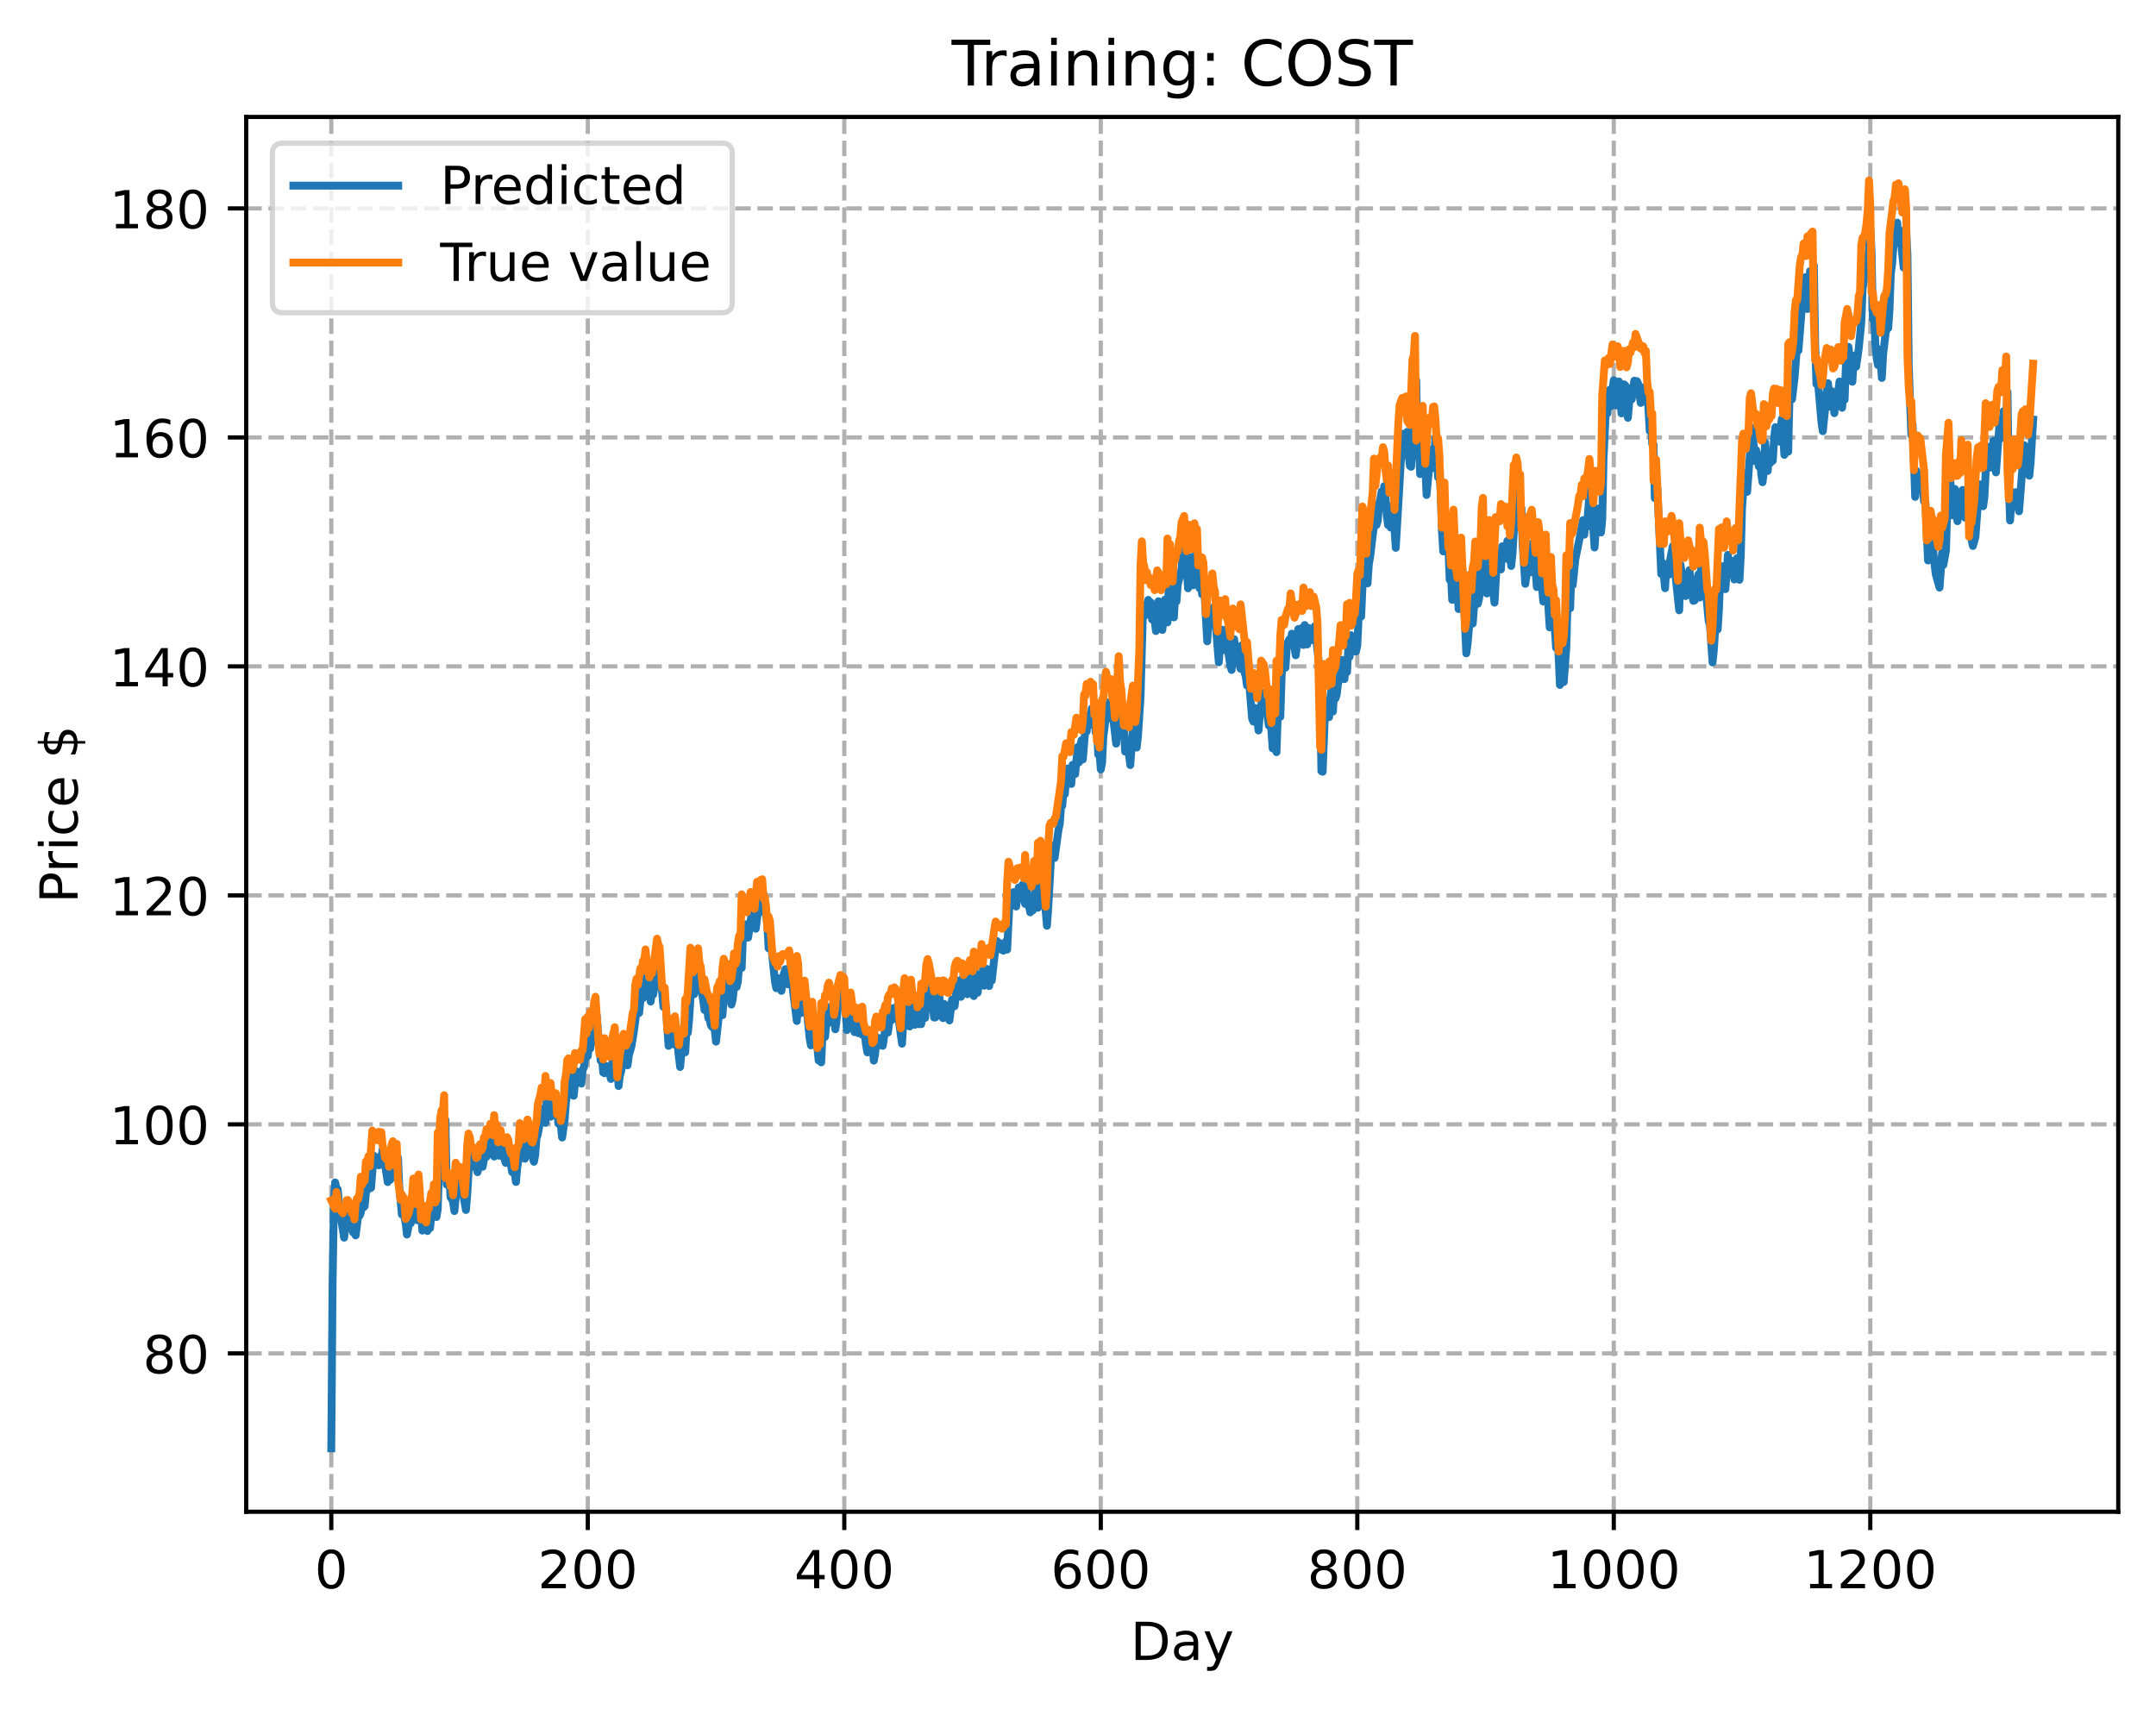 <?xml version="1.0" encoding="utf-8" standalone="no"?>
<!DOCTYPE svg PUBLIC "-//W3C//DTD SVG 1.1//EN"
  "http://www.w3.org/Graphics/SVG/1.1/DTD/svg11.dtd">
<!-- Created with matplotlib (https://matplotlib.org/) -->
<svg height="325.986pt" version="1.1" viewBox="0 0 411.286 325.986" width="411.286pt" xmlns="http://www.w3.org/2000/svg" xmlns:xlink="http://www.w3.org/1999/xlink">
 <defs>
  <style type="text/css">
*{stroke-linecap:butt;stroke-linejoin:round;}
  </style>
 </defs>
 <g id="figure_1">
  <g id="patch_1">
   <path d="M 0 325.986 
L 411.286 325.986 
L 411.286 0 
L 0 0 
z
" style="fill:#ffffff;"/>
  </g>
  <g id="axes_1">
   <g id="patch_2">
    <path d="M 46.966 288.43 
L 404.086 288.43 
L 404.086 22.318 
L 46.966 22.318 
z
" style="fill:#ffffff;"/>
   </g>
   <g id="matplotlib.axis_1">
    <g id="xtick_1">
     <g id="line2d_1">
      <path clip-path="url(#p044ad2a2a4)" d="M 63.198 288.43 
L 63.198 22.318 
" style="fill:none;stroke:#b0b0b0;stroke-dasharray:2.96,1.28;stroke-dashoffset:0;stroke-width:0.8;"/>
     </g>
     <g id="line2d_2">
      <defs>
       <path d="M 0 0 
L 0 3.5 
" id="mdaaf0c10f9" style="stroke:#000000;stroke-width:0.8;"/>
      </defs>
      <g>
       <use style="stroke:#000000;stroke-width:0.8;" x="63.198" xlink:href="#mdaaf0c10f9" y="288.43"/>
      </g>
     </g>
     <g id="text_1">
      <!-- 0 -->
      <defs>
       <path d="M 31.781 66.406 
Q 24.172 66.406 20.328 58.906 
Q 16.5 51.422 16.5 36.375 
Q 16.5 21.391 20.328 13.891 
Q 24.172 6.391 31.781 6.391 
Q 39.453 6.391 43.281 13.891 
Q 47.125 21.391 47.125 36.375 
Q 47.125 51.422 43.281 58.906 
Q 39.453 66.406 31.781 66.406 
z
M 31.781 74.219 
Q 44.047 74.219 50.516 64.516 
Q 56.984 54.828 56.984 36.375 
Q 56.984 17.969 50.516 8.266 
Q 44.047 -1.422 31.781 -1.422 
Q 19.531 -1.422 13.062 8.266 
Q 6.594 17.969 6.594 36.375 
Q 6.594 54.828 13.062 64.516 
Q 19.531 74.219 31.781 74.219 
z
" id="DejaVuSans-48"/>
      </defs>
      <g transform="translate(60.017 303.029)scale(0.1 -0.1)">
       <use xlink:href="#DejaVuSans-48"/>
      </g>
     </g>
    </g>
    <g id="xtick_2">
     <g id="line2d_3">
      <path clip-path="url(#p044ad2a2a4)" d="M 112.129 288.43 
L 112.129 22.318 
" style="fill:none;stroke:#b0b0b0;stroke-dasharray:2.96,1.28;stroke-dashoffset:0;stroke-width:0.8;"/>
     </g>
     <g id="line2d_4">
      <g>
       <use style="stroke:#000000;stroke-width:0.8;" x="112.129" xlink:href="#mdaaf0c10f9" y="288.43"/>
      </g>
     </g>
     <g id="text_2">
      <!-- 200 -->
      <defs>
       <path d="M 19.188 8.297 
L 53.609 8.297 
L 53.609 0 
L 7.328 0 
L 7.328 8.297 
Q 12.938 14.109 22.625 23.891 
Q 32.328 33.688 34.812 36.531 
Q 39.547 41.844 41.422 45.531 
Q 43.312 49.219 43.312 52.781 
Q 43.312 58.594 39.234 62.25 
Q 35.156 65.922 28.609 65.922 
Q 23.969 65.922 18.812 64.312 
Q 13.672 62.703 7.812 59.422 
L 7.812 69.391 
Q 13.766 71.781 18.938 73 
Q 24.125 74.219 28.422 74.219 
Q 39.75 74.219 46.484 68.547 
Q 53.219 62.891 53.219 53.422 
Q 53.219 48.922 51.531 44.891 
Q 49.859 40.875 45.406 35.406 
Q 44.188 33.984 37.641 27.219 
Q 31.109 20.453 19.188 8.297 
z
" id="DejaVuSans-50"/>
      </defs>
      <g transform="translate(102.585 303.029)scale(0.1 -0.1)">
       <use xlink:href="#DejaVuSans-50"/>
       <use x="63.623" xlink:href="#DejaVuSans-48"/>
       <use x="127.246" xlink:href="#DejaVuSans-48"/>
      </g>
     </g>
    </g>
    <g id="xtick_3">
     <g id="line2d_5">
      <path clip-path="url(#p044ad2a2a4)" d="M 161.06 288.43 
L 161.06 22.318 
" style="fill:none;stroke:#b0b0b0;stroke-dasharray:2.96,1.28;stroke-dashoffset:0;stroke-width:0.8;"/>
     </g>
     <g id="line2d_6">
      <g>
       <use style="stroke:#000000;stroke-width:0.8;" x="161.06" xlink:href="#mdaaf0c10f9" y="288.43"/>
      </g>
     </g>
     <g id="text_3">
      <!-- 400 -->
      <defs>
       <path d="M 37.797 64.312 
L 12.891 25.391 
L 37.797 25.391 
z
M 35.203 72.906 
L 47.609 72.906 
L 47.609 25.391 
L 58.016 25.391 
L 58.016 17.188 
L 47.609 17.188 
L 47.609 0 
L 37.797 0 
L 37.797 17.188 
L 4.891 17.188 
L 4.891 26.703 
z
" id="DejaVuSans-52"/>
      </defs>
      <g transform="translate(151.516 303.029)scale(0.1 -0.1)">
       <use xlink:href="#DejaVuSans-52"/>
       <use x="63.623" xlink:href="#DejaVuSans-48"/>
       <use x="127.246" xlink:href="#DejaVuSans-48"/>
      </g>
     </g>
    </g>
    <g id="xtick_4">
     <g id="line2d_7">
      <path clip-path="url(#p044ad2a2a4)" d="M 209.99 288.43 
L 209.99 22.318 
" style="fill:none;stroke:#b0b0b0;stroke-dasharray:2.96,1.28;stroke-dashoffset:0;stroke-width:0.8;"/>
     </g>
     <g id="line2d_8">
      <g>
       <use style="stroke:#000000;stroke-width:0.8;" x="209.99" xlink:href="#mdaaf0c10f9" y="288.43"/>
      </g>
     </g>
     <g id="text_4">
      <!-- 600 -->
      <defs>
       <path d="M 33.016 40.375 
Q 26.375 40.375 22.484 35.828 
Q 18.609 31.297 18.609 23.391 
Q 18.609 15.531 22.484 10.953 
Q 26.375 6.391 33.016 6.391 
Q 39.656 6.391 43.531 10.953 
Q 47.406 15.531 47.406 23.391 
Q 47.406 31.297 43.531 35.828 
Q 39.656 40.375 33.016 40.375 
z
M 52.594 71.297 
L 52.594 62.312 
Q 48.875 64.062 45.094 64.984 
Q 41.312 65.922 37.594 65.922 
Q 27.828 65.922 22.672 59.328 
Q 17.531 52.734 16.797 39.406 
Q 19.672 43.656 24.016 45.922 
Q 28.375 48.188 33.594 48.188 
Q 44.578 48.188 50.953 41.516 
Q 57.328 34.859 57.328 23.391 
Q 57.328 12.156 50.688 5.359 
Q 44.047 -1.422 33.016 -1.422 
Q 20.359 -1.422 13.672 8.266 
Q 6.984 17.969 6.984 36.375 
Q 6.984 53.656 15.188 63.938 
Q 23.391 74.219 37.203 74.219 
Q 40.922 74.219 44.703 73.484 
Q 48.484 72.75 52.594 71.297 
z
" id="DejaVuSans-54"/>
      </defs>
      <g transform="translate(200.446 303.029)scale(0.1 -0.1)">
       <use xlink:href="#DejaVuSans-54"/>
       <use x="63.623" xlink:href="#DejaVuSans-48"/>
       <use x="127.246" xlink:href="#DejaVuSans-48"/>
      </g>
     </g>
    </g>
    <g id="xtick_5">
     <g id="line2d_9">
      <path clip-path="url(#p044ad2a2a4)" d="M 258.921 288.43 
L 258.921 22.318 
" style="fill:none;stroke:#b0b0b0;stroke-dasharray:2.96,1.28;stroke-dashoffset:0;stroke-width:0.8;"/>
     </g>
     <g id="line2d_10">
      <g>
       <use style="stroke:#000000;stroke-width:0.8;" x="258.921" xlink:href="#mdaaf0c10f9" y="288.43"/>
      </g>
     </g>
     <g id="text_5">
      <!-- 800 -->
      <defs>
       <path d="M 31.781 34.625 
Q 24.75 34.625 20.719 30.859 
Q 16.703 27.094 16.703 20.516 
Q 16.703 13.922 20.719 10.156 
Q 24.75 6.391 31.781 6.391 
Q 38.812 6.391 42.859 10.172 
Q 46.922 13.969 46.922 20.516 
Q 46.922 27.094 42.891 30.859 
Q 38.875 34.625 31.781 34.625 
z
M 21.922 38.812 
Q 15.578 40.375 12.031 44.719 
Q 8.5 49.078 8.5 55.328 
Q 8.5 64.062 14.719 69.141 
Q 20.953 74.219 31.781 74.219 
Q 42.672 74.219 48.875 69.141 
Q 55.078 64.062 55.078 55.328 
Q 55.078 49.078 51.531 44.719 
Q 48 40.375 41.703 38.812 
Q 48.828 37.156 52.797 32.312 
Q 56.781 27.484 56.781 20.516 
Q 56.781 9.906 50.312 4.234 
Q 43.844 -1.422 31.781 -1.422 
Q 19.734 -1.422 13.25 4.234 
Q 6.781 9.906 6.781 20.516 
Q 6.781 27.484 10.781 32.312 
Q 14.797 37.156 21.922 38.812 
z
M 18.312 54.391 
Q 18.312 48.734 21.844 45.562 
Q 25.391 42.391 31.781 42.391 
Q 38.141 42.391 41.719 45.562 
Q 45.312 48.734 45.312 54.391 
Q 45.312 60.062 41.719 63.234 
Q 38.141 66.406 31.781 66.406 
Q 25.391 66.406 21.844 63.234 
Q 18.312 60.062 18.312 54.391 
z
" id="DejaVuSans-56"/>
      </defs>
      <g transform="translate(249.377 303.029)scale(0.1 -0.1)">
       <use xlink:href="#DejaVuSans-56"/>
       <use x="63.623" xlink:href="#DejaVuSans-48"/>
       <use x="127.246" xlink:href="#DejaVuSans-48"/>
      </g>
     </g>
    </g>
    <g id="xtick_6">
     <g id="line2d_11">
      <path clip-path="url(#p044ad2a2a4)" d="M 307.851 288.43 
L 307.851 22.318 
" style="fill:none;stroke:#b0b0b0;stroke-dasharray:2.96,1.28;stroke-dashoffset:0;stroke-width:0.8;"/>
     </g>
     <g id="line2d_12">
      <g>
       <use style="stroke:#000000;stroke-width:0.8;" x="307.851" xlink:href="#mdaaf0c10f9" y="288.43"/>
      </g>
     </g>
     <g id="text_6">
      <!-- 1000 -->
      <defs>
       <path d="M 12.406 8.297 
L 28.516 8.297 
L 28.516 63.922 
L 10.984 60.406 
L 10.984 69.391 
L 28.422 72.906 
L 38.281 72.906 
L 38.281 8.297 
L 54.391 8.297 
L 54.391 0 
L 12.406 0 
z
" id="DejaVuSans-49"/>
      </defs>
      <g transform="translate(295.126 303.029)scale(0.1 -0.1)">
       <use xlink:href="#DejaVuSans-49"/>
       <use x="63.623" xlink:href="#DejaVuSans-48"/>
       <use x="127.246" xlink:href="#DejaVuSans-48"/>
       <use x="190.869" xlink:href="#DejaVuSans-48"/>
      </g>
     </g>
    </g>
    <g id="xtick_7">
     <g id="line2d_13">
      <path clip-path="url(#p044ad2a2a4)" d="M 356.782 288.43 
L 356.782 22.318 
" style="fill:none;stroke:#b0b0b0;stroke-dasharray:2.96,1.28;stroke-dashoffset:0;stroke-width:0.8;"/>
     </g>
     <g id="line2d_14">
      <g>
       <use style="stroke:#000000;stroke-width:0.8;" x="356.782" xlink:href="#mdaaf0c10f9" y="288.43"/>
      </g>
     </g>
     <g id="text_7">
      <!-- 1200 -->
      <g transform="translate(344.057 303.029)scale(0.1 -0.1)">
       <use xlink:href="#DejaVuSans-49"/>
       <use x="63.623" xlink:href="#DejaVuSans-50"/>
       <use x="127.246" xlink:href="#DejaVuSans-48"/>
       <use x="190.869" xlink:href="#DejaVuSans-48"/>
      </g>
     </g>
    </g>
    <g id="text_8">
     <!-- Day -->
     <defs>
      <path d="M 19.672 64.797 
L 19.672 8.109 
L 31.594 8.109 
Q 46.688 8.109 53.688 14.938 
Q 60.688 21.781 60.688 36.531 
Q 60.688 51.172 53.688 57.984 
Q 46.688 64.797 31.594 64.797 
z
M 9.812 72.906 
L 30.078 72.906 
Q 51.266 72.906 61.172 64.094 
Q 71.094 55.281 71.094 36.531 
Q 71.094 17.672 61.125 8.828 
Q 51.172 0 30.078 0 
L 9.812 0 
z
" id="DejaVuSans-68"/>
      <path d="M 34.281 27.484 
Q 23.391 27.484 19.188 25 
Q 14.984 22.516 14.984 16.5 
Q 14.984 11.719 18.141 8.906 
Q 21.297 6.109 26.703 6.109 
Q 34.188 6.109 38.703 11.406 
Q 43.219 16.703 43.219 25.484 
L 43.219 27.484 
z
M 52.203 31.203 
L 52.203 0 
L 43.219 0 
L 43.219 8.297 
Q 40.141 3.328 35.547 0.953 
Q 30.953 -1.422 24.312 -1.422 
Q 15.922 -1.422 10.953 3.297 
Q 6 8.016 6 15.922 
Q 6 25.141 12.172 29.828 
Q 18.359 34.516 30.609 34.516 
L 43.219 34.516 
L 43.219 35.406 
Q 43.219 41.609 39.141 45 
Q 35.062 48.391 27.688 48.391 
Q 23 48.391 18.547 47.266 
Q 14.109 46.141 10.016 43.891 
L 10.016 52.203 
Q 14.938 54.109 19.578 55.047 
Q 24.219 56 28.609 56 
Q 40.484 56 46.344 49.844 
Q 52.203 43.703 52.203 31.203 
z
" id="DejaVuSans-97"/>
      <path d="M 32.172 -5.078 
Q 28.375 -14.844 24.75 -17.812 
Q 21.141 -20.797 15.094 -20.797 
L 7.906 -20.797 
L 7.906 -13.281 
L 13.188 -13.281 
Q 16.891 -13.281 18.938 -11.516 
Q 21 -9.766 23.484 -3.219 
L 25.094 0.875 
L 2.984 54.688 
L 12.5 54.688 
L 29.594 11.922 
L 46.688 54.688 
L 56.203 54.688 
z
" id="DejaVuSans-121"/>
     </defs>
     <g transform="translate(215.652 316.707)scale(0.1 -0.1)">
      <use xlink:href="#DejaVuSans-68"/>
      <use x="77.002" xlink:href="#DejaVuSans-97"/>
      <use x="138.281" xlink:href="#DejaVuSans-121"/>
     </g>
    </g>
   </g>
   <g id="matplotlib.axis_2">
    <g id="ytick_1">
     <g id="line2d_15">
      <path clip-path="url(#p044ad2a2a4)" d="M 46.966 258.216 
L 404.086 258.216 
" style="fill:none;stroke:#b0b0b0;stroke-dasharray:2.96,1.28;stroke-dashoffset:0;stroke-width:0.8;"/>
     </g>
     <g id="line2d_16">
      <defs>
       <path d="M 0 0 
L -3.5 0 
" id="mdc5f040e88" style="stroke:#000000;stroke-width:0.8;"/>
      </defs>
      <g>
       <use style="stroke:#000000;stroke-width:0.8;" x="46.966" xlink:href="#mdc5f040e88" y="258.216"/>
      </g>
     </g>
     <g id="text_9">
      <!-- 80 -->
      <g transform="translate(27.241 262.015)scale(0.1 -0.1)">
       <use xlink:href="#DejaVuSans-56"/>
       <use x="63.623" xlink:href="#DejaVuSans-48"/>
      </g>
     </g>
    </g>
    <g id="ytick_2">
     <g id="line2d_17">
      <path clip-path="url(#p044ad2a2a4)" d="M 46.966 214.526 
L 404.086 214.526 
" style="fill:none;stroke:#b0b0b0;stroke-dasharray:2.96,1.28;stroke-dashoffset:0;stroke-width:0.8;"/>
     </g>
     <g id="line2d_18">
      <g>
       <use style="stroke:#000000;stroke-width:0.8;" x="46.966" xlink:href="#mdc5f040e88" y="214.526"/>
      </g>
     </g>
     <g id="text_10">
      <!-- 100 -->
      <g transform="translate(20.878 218.325)scale(0.1 -0.1)">
       <use xlink:href="#DejaVuSans-49"/>
       <use x="63.623" xlink:href="#DejaVuSans-48"/>
       <use x="127.246" xlink:href="#DejaVuSans-48"/>
      </g>
     </g>
    </g>
    <g id="ytick_3">
     <g id="line2d_19">
      <path clip-path="url(#p044ad2a2a4)" d="M 46.966 170.836 
L 404.086 170.836 
" style="fill:none;stroke:#b0b0b0;stroke-dasharray:2.96,1.28;stroke-dashoffset:0;stroke-width:0.8;"/>
     </g>
     <g id="line2d_20">
      <g>
       <use style="stroke:#000000;stroke-width:0.8;" x="46.966" xlink:href="#mdc5f040e88" y="170.836"/>
      </g>
     </g>
     <g id="text_11">
      <!-- 120 -->
      <g transform="translate(20.878 174.635)scale(0.1 -0.1)">
       <use xlink:href="#DejaVuSans-49"/>
       <use x="63.623" xlink:href="#DejaVuSans-50"/>
       <use x="127.246" xlink:href="#DejaVuSans-48"/>
      </g>
     </g>
    </g>
    <g id="ytick_4">
     <g id="line2d_21">
      <path clip-path="url(#p044ad2a2a4)" d="M 46.966 127.146 
L 404.086 127.146 
" style="fill:none;stroke:#b0b0b0;stroke-dasharray:2.96,1.28;stroke-dashoffset:0;stroke-width:0.8;"/>
     </g>
     <g id="line2d_22">
      <g>
       <use style="stroke:#000000;stroke-width:0.8;" x="46.966" xlink:href="#mdc5f040e88" y="127.146"/>
      </g>
     </g>
     <g id="text_12">
      <!-- 140 -->
      <g transform="translate(20.878 130.945)scale(0.1 -0.1)">
       <use xlink:href="#DejaVuSans-49"/>
       <use x="63.623" xlink:href="#DejaVuSans-52"/>
       <use x="127.246" xlink:href="#DejaVuSans-48"/>
      </g>
     </g>
    </g>
    <g id="ytick_5">
     <g id="line2d_23">
      <path clip-path="url(#p044ad2a2a4)" d="M 46.966 83.456 
L 404.086 83.456 
" style="fill:none;stroke:#b0b0b0;stroke-dasharray:2.96,1.28;stroke-dashoffset:0;stroke-width:0.8;"/>
     </g>
     <g id="line2d_24">
      <g>
       <use style="stroke:#000000;stroke-width:0.8;" x="46.966" xlink:href="#mdc5f040e88" y="83.456"/>
      </g>
     </g>
     <g id="text_13">
      <!-- 160 -->
      <g transform="translate(20.878 87.255)scale(0.1 -0.1)">
       <use xlink:href="#DejaVuSans-49"/>
       <use x="63.623" xlink:href="#DejaVuSans-54"/>
       <use x="127.246" xlink:href="#DejaVuSans-48"/>
      </g>
     </g>
    </g>
    <g id="ytick_6">
     <g id="line2d_25">
      <path clip-path="url(#p044ad2a2a4)" d="M 46.966 39.766 
L 404.086 39.766 
" style="fill:none;stroke:#b0b0b0;stroke-dasharray:2.96,1.28;stroke-dashoffset:0;stroke-width:0.8;"/>
     </g>
     <g id="line2d_26">
      <g>
       <use style="stroke:#000000;stroke-width:0.8;" x="46.966" xlink:href="#mdc5f040e88" y="39.766"/>
      </g>
     </g>
     <g id="text_14">
      <!-- 180 -->
      <g transform="translate(20.878 43.565)scale(0.1 -0.1)">
       <use xlink:href="#DejaVuSans-49"/>
       <use x="63.623" xlink:href="#DejaVuSans-56"/>
       <use x="127.246" xlink:href="#DejaVuSans-48"/>
      </g>
     </g>
    </g>
    <g id="text_15">
     <!-- Price $ -->
     <defs>
      <path d="M 19.672 64.797 
L 19.672 37.406 
L 32.078 37.406 
Q 38.969 37.406 42.719 40.969 
Q 46.484 44.531 46.484 51.125 
Q 46.484 57.672 42.719 61.234 
Q 38.969 64.797 32.078 64.797 
z
M 9.812 72.906 
L 32.078 72.906 
Q 44.344 72.906 50.609 67.359 
Q 56.891 61.812 56.891 51.125 
Q 56.891 40.328 50.609 34.812 
Q 44.344 29.297 32.078 29.297 
L 19.672 29.297 
L 19.672 0 
L 9.812 0 
z
" id="DejaVuSans-80"/>
      <path d="M 41.109 46.297 
Q 39.594 47.172 37.812 47.578 
Q 36.031 48 33.891 48 
Q 26.266 48 22.188 43.047 
Q 18.109 38.094 18.109 28.812 
L 18.109 0 
L 9.078 0 
L 9.078 54.688 
L 18.109 54.688 
L 18.109 46.188 
Q 20.953 51.172 25.484 53.578 
Q 30.031 56 36.531 56 
Q 37.453 56 38.578 55.875 
Q 39.703 55.766 41.062 55.516 
z
" id="DejaVuSans-114"/>
      <path d="M 9.422 54.688 
L 18.406 54.688 
L 18.406 0 
L 9.422 0 
z
M 9.422 75.984 
L 18.406 75.984 
L 18.406 64.594 
L 9.422 64.594 
z
" id="DejaVuSans-105"/>
      <path d="M 48.781 52.594 
L 48.781 44.188 
Q 44.969 46.297 41.141 47.344 
Q 37.312 48.391 33.406 48.391 
Q 24.656 48.391 19.812 42.844 
Q 14.984 37.312 14.984 27.297 
Q 14.984 17.281 19.812 11.734 
Q 24.656 6.203 33.406 6.203 
Q 37.312 6.203 41.141 7.25 
Q 44.969 8.297 48.781 10.406 
L 48.781 2.094 
Q 45.016 0.344 40.984 -0.531 
Q 36.969 -1.422 32.422 -1.422 
Q 20.062 -1.422 12.781 6.344 
Q 5.516 14.109 5.516 27.297 
Q 5.516 40.672 12.859 48.328 
Q 20.219 56 33.016 56 
Q 37.156 56 41.109 55.141 
Q 45.062 54.297 48.781 52.594 
z
" id="DejaVuSans-99"/>
      <path d="M 56.203 29.594 
L 56.203 25.203 
L 14.891 25.203 
Q 15.484 15.922 20.484 11.062 
Q 25.484 6.203 34.422 6.203 
Q 39.594 6.203 44.453 7.469 
Q 49.312 8.734 54.109 11.281 
L 54.109 2.781 
Q 49.266 0.734 44.188 -0.344 
Q 39.109 -1.422 33.891 -1.422 
Q 20.797 -1.422 13.156 6.188 
Q 5.516 13.812 5.516 26.812 
Q 5.516 40.234 12.766 48.109 
Q 20.016 56 32.328 56 
Q 43.359 56 49.781 48.891 
Q 56.203 41.797 56.203 29.594 
z
M 47.219 32.234 
Q 47.125 39.594 43.094 43.984 
Q 39.062 48.391 32.422 48.391 
Q 24.906 48.391 20.391 44.141 
Q 15.875 39.891 15.188 32.172 
z
" id="DejaVuSans-101"/>
      <path id="DejaVuSans-32"/>
      <path d="M 33.797 -14.703 
L 28.906 -14.703 
L 28.859 0 
Q 23.734 0.094 18.609 1.188 
Q 13.484 2.297 8.297 4.5 
L 8.297 13.281 
Q 13.281 10.156 18.375 8.562 
Q 23.484 6.984 28.906 6.938 
L 28.906 29.203 
Q 18.109 30.953 13.203 35.156 
Q 8.297 39.359 8.297 46.688 
Q 8.297 54.641 13.625 59.219 
Q 18.953 63.812 28.906 64.5 
L 28.906 75.984 
L 33.797 75.984 
L 33.797 64.656 
Q 38.328 64.453 42.578 63.688 
Q 46.828 62.938 50.875 61.625 
L 50.875 53.078 
Q 46.828 55.125 42.547 56.25 
Q 38.281 57.375 33.797 57.562 
L 33.797 36.719 
Q 44.875 35.016 50.094 30.609 
Q 55.328 26.219 55.328 18.609 
Q 55.328 10.359 49.781 5.594 
Q 44.234 0.828 33.797 0.094 
z
M 28.906 37.594 
L 28.906 57.625 
Q 23.25 56.984 20.266 54.391 
Q 17.281 51.812 17.281 47.516 
Q 17.281 43.312 20.031 40.969 
Q 22.797 38.625 28.906 37.594 
z
M 33.797 28.219 
L 33.797 7.078 
Q 39.984 7.906 43.141 10.594 
Q 46.297 13.281 46.297 17.672 
Q 46.297 21.969 43.281 24.5 
Q 40.281 27.047 33.797 28.219 
z
" id="DejaVuSans-36"/>
     </defs>
     <g transform="translate(14.798 172.342)rotate(-90)scale(0.1 -0.1)">
      <use xlink:href="#DejaVuSans-80"/>
      <use x="58.553" xlink:href="#DejaVuSans-114"/>
      <use x="99.666" xlink:href="#DejaVuSans-105"/>
      <use x="127.449" xlink:href="#DejaVuSans-99"/>
      <use x="182.43" xlink:href="#DejaVuSans-101"/>
      <use x="243.953" xlink:href="#DejaVuSans-32"/>
      <use x="275.74" xlink:href="#DejaVuSans-36"/>
     </g>
    </g>
   </g>
   <g id="line2d_27">
    <path clip-path="url(#p044ad2a2a4)" d="M 63.198 276.334 
L 63.443 244.981 
L 63.688 229.901 
L 63.932 225.602 
L 64.177 226.69 
L 64.422 226.898 
L 64.666 229.622 
L 64.911 230.719 
L 65.156 233.117 
L 65.645 236.144 
L 66.134 232.084 
L 66.379 231.895 
L 66.623 230.571 
L 66.868 232.915 
L 67.357 235.153 
L 67.602 233.663 
L 67.847 235.704 
L 68.336 231.863 
L 68.581 231.974 
L 68.825 231.385 
L 69.07 229.296 
L 69.315 230.392 
L 69.559 230.147 
L 69.804 227.63 
L 70.049 226.445 
L 70.293 226.898 
L 70.538 225.131 
L 70.783 226.637 
L 71.272 220.468 
L 71.517 221.933 
L 71.761 220.85 
L 72.006 221.396 
L 72.251 222.337 
L 72.495 220.656 
L 72.74 221.324 
L 72.984 219.272 
L 73.963 225.527 
L 74.208 223.15 
L 74.452 225.084 
L 74.942 222.356 
L 75.186 220.546 
L 75.431 221.892 
L 75.676 224.497 
L 75.92 220.889 
L 76.165 226.356 
L 76.654 231.701 
L 76.899 229.924 
L 77.144 232.183 
L 77.388 233.364 
L 77.633 235.543 
L 77.878 234.222 
L 78.122 232.208 
L 78.367 233.386 
L 78.856 230.73 
L 79.101 226.487 
L 79.59 232.813 
L 80.079 228.649 
L 80.324 231.024 
L 80.569 234.794 
L 80.813 233.392 
L 81.058 232.683 
L 81.303 232.76 
L 81.547 234.874 
L 81.792 233.016 
L 82.037 234.324 
L 82.281 231.892 
L 82.526 230.597 
L 82.771 232.14 
L 83.015 229.914 
L 83.26 232.201 
L 83.505 230.709 
L 83.749 222.744 
L 83.994 224.195 
L 84.483 217.19 
L 84.728 216.953 
L 84.972 213.687 
L 85.217 226.012 
L 85.462 224.678 
L 85.706 224.225 
L 85.951 228.45 
L 86.196 228.752 
L 86.44 229.377 
L 86.685 231.065 
L 86.93 228.505 
L 87.174 224.328 
L 87.419 226.772 
L 87.664 227.225 
L 87.908 224.395 
L 88.398 228.16 
L 88.887 230.862 
L 89.132 227.967 
L 89.621 219.749 
L 89.866 220.573 
L 90.11 222.254 
L 90.355 222.601 
L 90.599 221.06 
L 91.089 223.646 
L 91.333 222.652 
L 91.578 221.131 
L 91.823 220.45 
L 92.067 222.618 
L 92.557 219.968 
L 92.801 220.705 
L 93.046 218.263 
L 93.291 220.006 
L 93.78 217.323 
L 94.269 220.667 
L 94.514 217.1 
L 94.759 218.888 
L 95.003 217.212 
L 95.248 220.513 
L 95.737 218.173 
L 96.227 221.167 
L 96.471 221.878 
L 96.96 219.35 
L 97.694 223.635 
L 97.939 222.022 
L 98.428 225.518 
L 98.673 222.705 
L 98.918 221.341 
L 99.162 220.849 
L 99.407 218.571 
L 99.652 219.05 
L 99.896 220.674 
L 100.141 221.077 
L 100.386 219.16 
L 100.63 219.548 
L 100.875 216.536 
L 101.12 218.51 
L 101.364 218.932 
L 101.609 220.735 
L 101.854 221.662 
L 102.098 220.357 
L 102.343 217.118 
L 102.587 216.501 
L 103.321 212.286 
L 103.566 211.521 
L 103.811 212.53 
L 104.055 214.225 
L 104.3 209.372 
L 104.545 211.425 
L 104.789 210.812 
L 105.034 213.069 
L 105.279 210.511 
L 105.523 212.505 
L 105.768 212.754 
L 106.257 210.589 
L 106.502 214.371 
L 106.747 212.66 
L 107.236 217.04 
L 107.725 213.523 
L 107.97 210.147 
L 108.215 208.784 
L 108.459 206.058 
L 108.704 205.351 
L 109.193 208.21 
L 109.438 209.067 
L 109.927 204.391 
L 110.172 205.746 
L 110.416 204.706 
L 110.661 205.341 
L 110.906 206.745 
L 111.15 204.082 
L 111.395 203.629 
L 111.884 199.441 
L 112.129 201.492 
L 112.374 198.903 
L 112.618 200.045 
L 112.863 197.036 
L 113.108 198.633 
L 113.352 198.742 
L 113.842 193.795 
L 114.086 196.995 
L 114.331 198.604 
L 114.575 202.363 
L 114.82 201.347 
L 115.065 204.621 
L 115.309 204.769 
L 115.554 203.348 
L 115.799 203.617 
L 116.043 204.715 
L 116.288 204.728 
L 116.533 205.864 
L 116.777 202.906 
L 117.511 199.168 
L 118.001 207.213 
L 118.245 205.237 
L 118.49 204.367 
L 118.979 201.5 
L 119.224 199.87 
L 119.469 202.4 
L 119.713 203.259 
L 119.958 201.394 
L 120.447 199.677 
L 120.936 196.689 
L 121.426 192.927 
L 121.67 190.938 
L 121.915 193.269 
L 122.404 188.755 
L 122.649 190.442 
L 122.894 188.05 
L 123.138 188.674 
L 123.383 185.773 
L 124.117 191.097 
L 124.362 189.128 
L 124.606 189.757 
L 125.585 183.339 
L 125.83 185.691 
L 126.074 186.609 
L 126.563 192.126 
L 126.808 190.766 
L 127.053 192.429 
L 127.542 199.547 
L 127.787 198.47 
L 128.031 198.034 
L 128.276 196.166 
L 128.521 199.265 
L 129.01 197.178 
L 129.499 201.554 
L 129.744 203.575 
L 129.989 200.952 
L 130.478 198.707 
L 130.723 200.775 
L 130.967 196.338 
L 131.212 197.041 
L 131.457 194.501 
L 131.946 186.647 
L 132.435 189.67 
L 132.68 187.459 
L 133.414 184.125 
L 133.903 189.17 
L 134.392 192.703 
L 134.637 190.464 
L 135.126 194.271 
L 135.371 194.514 
L 135.616 195.634 
L 135.86 195.953 
L 136.105 194.18 
L 136.594 198.746 
L 137.328 191.944 
L 137.573 190.929 
L 137.818 193.696 
L 138.307 187.049 
L 138.551 189.615 
L 138.796 190.311 
L 139.041 187.55 
L 139.53 191.666 
L 139.775 190.666 
L 140.264 185.999 
L 140.509 188.327 
L 140.753 187.306 
L 140.998 184.103 
L 141.243 182.967 
L 141.487 184.692 
L 141.732 178.468 
L 141.977 178.876 
L 142.221 178.698 
L 142.466 176.332 
L 142.711 178.892 
L 143.445 174.059 
L 143.689 176.645 
L 143.934 175.403 
L 144.178 177.2 
L 144.668 173.167 
L 144.912 173.158 
L 145.402 170.839 
L 145.646 170.545 
L 145.891 174.213 
L 146.136 174.31 
L 146.38 176.423 
L 146.625 180.932 
L 146.87 179.079 
L 147.114 180.402 
L 147.848 187.4 
L 148.093 188.545 
L 148.338 186.609 
L 148.582 188.152 
L 148.827 187.154 
L 149.072 189.054 
L 149.316 186.54 
L 149.806 184.905 
L 150.295 187.8 
L 150.539 185.566 
L 150.784 184.505 
L 151.273 189.012 
L 152.007 194.801 
L 152.252 188.842 
L 152.497 189.967 
L 152.741 193.311 
L 152.986 190.217 
L 153.231 190.237 
L 153.475 192.311 
L 153.72 190.928 
L 154.454 198.13 
L 154.699 199.46 
L 155.188 194.973 
L 155.433 198.461 
L 155.677 197.176 
L 156.166 202.349 
L 156.411 201.192 
L 156.656 202.698 
L 156.9 197.377 
L 157.145 197.237 
L 157.39 197.827 
L 157.634 195.214 
L 157.879 195.337 
L 158.124 192.756 
L 158.368 192.108 
L 158.858 195.136 
L 159.102 193.279 
L 159.347 196.384 
L 159.592 194.682 
L 159.836 192.188 
L 160.081 191.426 
L 160.326 190.021 
L 160.57 189.352 
L 160.815 191.986 
L 161.06 190.07 
L 161.304 191.772 
L 161.549 196.543 
L 161.794 195.615 
L 162.038 194.028 
L 162.527 192.34 
L 163.017 196.93 
L 163.261 195.286 
L 163.506 194.4 
L 163.751 197.127 
L 163.995 196.934 
L 164.24 194.372 
L 164.485 197.423 
L 164.729 195.443 
L 165.219 199.449 
L 165.463 200.795 
L 165.708 198.877 
L 165.953 198.701 
L 166.197 200.502 
L 166.442 199.218 
L 166.687 202.363 
L 166.931 201.137 
L 167.176 198.63 
L 167.421 197.977 
L 167.665 199.486 
L 168.154 198.063 
L 168.399 199.533 
L 169.133 194.669 
L 169.378 197.001 
L 169.867 193.287 
L 170.112 194.631 
L 170.356 192.353 
L 170.601 193.462 
L 170.846 192.181 
L 171.09 194.178 
L 171.335 193.693 
L 172.069 199.134 
L 172.314 195.037 
L 172.558 193.2 
L 172.803 190.437 
L 173.537 195.844 
L 173.782 192.689 
L 174.026 191.216 
L 174.515 195.528 
L 174.76 193.871 
L 175.005 193.107 
L 175.249 195.406 
L 175.494 194.109 
L 175.739 195.408 
L 175.983 192.871 
L 176.473 194.224 
L 176.962 187.805 
L 177.207 186.441 
L 177.696 190.142 
L 177.941 191.508 
L 178.185 194.137 
L 178.43 194.124 
L 178.675 192.004 
L 178.919 191.621 
L 179.164 189.921 
L 179.653 193.904 
L 179.898 194.255 
L 180.142 191.551 
L 180.387 192.287 
L 180.632 194.098 
L 180.876 194.11 
L 181.121 194.693 
L 181.61 190.724 
L 181.855 190.717 
L 182.1 191.991 
L 182.589 187.989 
L 182.834 187.11 
L 183.323 190.185 
L 183.568 187.394 
L 183.812 185.959 
L 184.057 189.397 
L 184.302 188.206 
L 184.546 189.694 
L 184.791 187.644 
L 185.036 187.085 
L 185.28 186.22 
L 185.525 188.963 
L 185.77 190.043 
L 186.014 185.573 
L 186.503 189.407 
L 186.748 187.254 
L 186.993 186.129 
L 187.237 187.795 
L 187.482 185.125 
L 187.727 188.074 
L 187.971 185.372 
L 188.216 184.847 
L 188.461 186.032 
L 188.705 188.132 
L 188.95 185.678 
L 189.195 187.087 
L 189.929 180.546 
L 190.173 179.536 
L 190.418 181.15 
L 190.663 179.915 
L 190.907 181.146 
L 191.152 180.492 
L 191.397 181.389 
L 191.886 179.625 
L 192.13 181.175 
L 192.62 171.272 
L 193.109 172.601 
L 193.354 170.201 
L 193.843 172.961 
L 194.332 169.32 
L 194.577 171.308 
L 194.822 169.585 
L 195.066 168.778 
L 195.311 171.279 
L 195.556 172.463 
L 195.8 169.241 
L 196.045 171.832 
L 196.534 174.075 
L 196.779 172.3 
L 197.024 173.701 
L 197.513 169.623 
L 197.758 171.05 
L 198.002 173.2 
L 198.247 166.264 
L 198.491 167.302 
L 198.736 164.963 
L 199.715 176.635 
L 199.959 173.362 
L 200.449 164.474 
L 200.693 162.106 
L 200.938 161.297 
L 201.183 163.694 
L 201.917 158.318 
L 202.161 157.199 
L 202.406 153.901 
L 202.651 153.711 
L 202.895 150.277 
L 203.14 151.512 
L 203.385 148.256 
L 203.629 146.629 
L 203.874 148.943 
L 204.118 149.48 
L 204.363 149.58 
L 204.608 145.918 
L 205.097 147.695 
L 205.586 142.527 
L 205.831 145.444 
L 206.076 142.244 
L 206.32 141.233 
L 206.565 144.894 
L 207.054 138.909 
L 207.299 139.574 
L 207.544 136.543 
L 207.788 138.371 
L 208.278 135.148 
L 208.522 137.602 
L 208.767 136.039 
L 209.012 139.757 
L 209.256 137.942 
L 209.501 143.972 
L 209.746 143.566 
L 209.99 146.805 
L 210.235 145.523 
L 210.479 140.48 
L 210.724 138.731 
L 211.213 133.993 
L 211.458 135.782 
L 211.947 137.115 
L 212.192 135.598 
L 212.926 141.886 
L 213.66 130.848 
L 213.905 135.288 
L 214.394 139.237 
L 214.639 143.415 
L 214.883 142.244 
L 215.128 141.956 
L 215.617 145.972 
L 216.106 138.941 
L 216.351 137.011 
L 216.84 142.634 
L 217.085 140.453 
L 217.574 132.909 
L 218.064 115.384 
L 218.308 116.488 
L 218.553 116.514 
L 218.798 117.308 
L 219.042 114.462 
L 219.287 117.075 
L 219.532 114.922 
L 219.776 118.202 
L 220.021 116.213 
L 220.51 120.4 
L 221 114.711 
L 221.734 120.197 
L 222.223 114.406 
L 222.467 118.606 
L 222.712 118.755 
L 222.957 111.573 
L 223.201 114.927 
L 223.446 110.625 
L 223.935 117.793 
L 224.18 113.553 
L 224.425 114.751 
L 224.669 111.478 
L 225.159 109.75 
L 225.403 108.621 
L 225.648 105.262 
L 226.137 103.441 
L 226.627 112.241 
L 227.116 106.29 
L 227.605 111.675 
L 227.85 109.533 
L 228.094 105.827 
L 228.339 108.719 
L 228.584 107.267 
L 228.828 112.238 
L 229.073 111.256 
L 229.318 113.406 
L 229.562 112.145 
L 229.807 113.552 
L 230.296 122.364 
L 230.541 118.373 
L 230.786 116.761 
L 231.03 118.947 
L 231.52 115.827 
L 232.009 120.269 
L 232.498 126.358 
L 232.988 120.12 
L 233.232 124.037 
L 233.477 122.2 
L 233.722 124.049 
L 233.966 120.036 
L 234.211 123.755 
L 234.7 126.968 
L 234.945 127.831 
L 235.434 121.951 
L 235.923 126.415 
L 236.168 124.802 
L 236.413 125.749 
L 236.657 127.608 
L 236.902 123.102 
L 237.147 124.872 
L 237.391 128.248 
L 237.636 129.005 
L 237.881 130.794 
L 238.125 128.246 
L 238.859 137.131 
L 239.104 137.681 
L 239.349 135.049 
L 239.593 135.227 
L 240.082 139.37 
L 240.327 136.362 
L 240.572 134.855 
L 240.816 132.174 
L 241.061 133.558 
L 241.55 134.505 
L 242.04 138.428 
L 242.284 135.906 
L 242.774 142.796 
L 243.018 140.334 
L 243.263 141.348 
L 243.508 143.507 
L 243.752 136.374 
L 243.997 135.876 
L 244.242 136.764 
L 244.486 129.011 
L 244.731 125.285 
L 245.22 127.388 
L 245.465 123.52 
L 245.709 122.448 
L 245.954 121.986 
L 246.199 122.857 
L 246.443 120.895 
L 246.688 121.913 
L 247.177 125.022 
L 247.422 123.004 
L 247.667 120.012 
L 247.911 122.923 
L 248.401 119.798 
L 248.645 123.058 
L 248.89 119.255 
L 249.135 120.748 
L 249.379 122.955 
L 249.624 119.799 
L 249.869 121.568 
L 250.113 119.996 
L 250.358 122.128 
L 250.603 120.073 
L 250.847 119.439 
L 251.581 126.504 
L 251.826 132.15 
L 252.07 147.119 
L 252.315 147.246 
L 252.804 134.88 
L 253.049 135.754 
L 253.294 133.843 
L 253.538 136.831 
L 253.783 133.137 
L 254.028 131.285 
L 254.272 135.758 
L 254.517 131.693 
L 254.762 133.257 
L 255.006 132.464 
L 255.251 130.318 
L 255.496 129.786 
L 255.985 125.891 
L 256.23 127.101 
L 256.474 129.566 
L 256.719 126.387 
L 256.964 128.234 
L 257.208 123.628 
L 257.453 125.307 
L 257.697 121.18 
L 257.942 124.39 
L 258.187 123.876 
L 258.431 122.278 
L 258.676 124.306 
L 258.921 123.166 
L 259.165 117.942 
L 259.41 115.277 
L 259.655 117.65 
L 260.144 106.981 
L 260.389 106.9 
L 260.633 107.969 
L 260.878 111.308 
L 261.123 107.632 
L 261.367 106.28 
L 261.857 102.157 
L 262.101 100.439 
L 262.346 96.389 
L 262.591 100.155 
L 262.835 99.312 
L 263.08 96.095 
L 263.325 95.169 
L 263.569 93.763 
L 263.814 96.221 
L 264.058 92.747 
L 264.303 94.944 
L 264.548 98.328 
L 264.792 100.171 
L 265.037 96.581 
L 265.282 100.65 
L 265.526 98.865 
L 266.016 100.887 
L 266.26 104.526 
L 267.484 83.53 
L 267.728 82.748 
L 267.973 85.956 
L 268.218 85.179 
L 268.462 82.39 
L 268.707 86.736 
L 268.952 88.868 
L 269.196 89.059 
L 269.685 77.888 
L 269.93 75.74 
L 270.175 72.579 
L 270.419 87.145 
L 270.664 84.187 
L 270.909 90.449 
L 271.153 87.086 
L 271.398 87.845 
L 271.643 86.183 
L 271.887 88.777 
L 272.132 94.442 
L 272.866 86.726 
L 273.111 85.772 
L 273.355 89.306 
L 273.845 83.419 
L 274.334 91.088 
L 274.579 90.009 
L 274.823 93.687 
L 275.068 101.163 
L 275.313 105.208 
L 275.802 98.015 
L 276.046 105.139 
L 276.291 103.956 
L 276.536 110.599 
L 276.78 109.51 
L 277.025 114.45 
L 277.27 111.618 
L 277.514 105.88 
L 278.248 116.202 
L 278.493 112.288 
L 278.738 111.365 
L 278.982 108.669 
L 279.716 124.657 
L 279.961 122.901 
L 280.45 117.165 
L 280.695 115.684 
L 280.94 118.984 
L 281.673 109.583 
L 281.918 115.203 
L 282.163 114.184 
L 282.407 111.213 
L 282.652 109.821 
L 283.141 102.822 
L 283.386 110.798 
L 283.631 113.23 
L 283.875 109.466 
L 284.12 108.944 
L 284.365 106.249 
L 284.609 110.93 
L 285.099 114.984 
L 285.588 106.294 
L 286.077 108.627 
L 286.322 108.649 
L 286.567 104.229 
L 287.056 106.046 
L 287.301 106.262 
L 287.545 103.196 
L 287.79 106.78 
L 288.034 104.476 
L 288.279 107.986 
L 288.524 105.697 
L 289.013 97.458 
L 289.258 97.13 
L 289.502 94.306 
L 289.992 98.846 
L 290.236 96.994 
L 290.481 104.093 
L 290.97 111.399 
L 291.215 109.611 
L 291.46 106.924 
L 291.704 109.283 
L 292.194 104.053 
L 292.438 103.541 
L 292.683 105.887 
L 293.172 112.009 
L 293.661 105.781 
L 294.395 114.779 
L 294.64 110.352 
L 294.885 108.582 
L 295.129 107.997 
L 295.374 115.768 
L 295.619 119.702 
L 296.108 112.571 
L 296.353 117.71 
L 296.597 119.909 
L 296.842 123.589 
L 297.087 120.02 
L 297.576 130.687 
L 297.821 127.578 
L 298.31 130.131 
L 298.799 123.448 
L 299.044 114.135 
L 299.289 115.376 
L 299.533 116.037 
L 299.778 108.647 
L 300.022 111.614 
L 300.512 106.741 
L 301.49 101.89 
L 301.98 99.241 
L 302.224 102.015 
L 302.469 99.244 
L 302.714 100.52 
L 303.203 94.457 
L 303.448 93.476 
L 304.182 104.462 
L 304.671 97.019 
L 305.16 100.368 
L 305.405 101.598 
L 305.649 99.152 
L 305.894 87.439 
L 306.383 77.307 
L 306.628 78.896 
L 306.873 75.923 
L 307.117 74.359 
L 307.362 77.473 
L 307.607 74.213 
L 307.851 72.537 
L 308.341 77.37 
L 308.83 72.787 
L 309.319 78.873 
L 309.809 73.335 
L 310.053 73.553 
L 310.298 77.812 
L 310.543 79.718 
L 311.032 74.064 
L 311.277 76.188 
L 311.766 72.633 
L 312.01 74.287 
L 312.255 72.712 
L 312.5 73.196 
L 312.989 76.875 
L 313.234 76.499 
L 313.478 73.908 
L 313.723 74.381 
L 313.968 76.693 
L 314.212 73.607 
L 314.702 82.232 
L 314.946 80.369 
L 315.191 84.745 
L 315.436 84.799 
L 315.68 95.042 
L 315.925 93.472 
L 316.17 93.285 
L 316.904 109.518 
L 317.148 107.359 
L 317.637 112.219 
L 317.882 107.737 
L 318.127 109.503 
L 318.371 109.629 
L 318.616 106.732 
L 319.105 104.205 
L 319.595 109.529 
L 320.329 116.442 
L 320.573 107.723 
L 321.307 112.704 
L 321.552 113.728 
L 321.797 111.421 
L 322.286 108.766 
L 322.775 113.325 
L 323.02 114.637 
L 323.265 114.562 
L 323.998 109.561 
L 324.243 114.006 
L 324.488 108.601 
L 324.732 111.367 
L 324.977 112.331 
L 325.222 112.491 
L 325.466 113.358 
L 325.956 118.526 
L 326.2 119.247 
L 326.69 126.388 
L 326.934 124.084 
L 327.179 120.225 
L 327.424 119.462 
L 327.668 120.099 
L 327.913 116.222 
L 328.158 109.897 
L 328.402 111.472 
L 328.647 108.031 
L 329.136 112.405 
L 329.625 105.858 
L 329.87 109.072 
L 330.115 106.91 
L 330.359 108.871 
L 330.604 107.779 
L 330.849 110.564 
L 331.338 106.518 
L 331.827 110.622 
L 332.072 106.098 
L 332.317 96.834 
L 332.806 90.367 
L 333.051 91.518 
L 333.295 93.839 
L 334.029 83.917 
L 334.274 81.635 
L 334.763 87.956 
L 335.008 85.874 
L 335.497 88.977 
L 335.742 86.886 
L 335.986 90.511 
L 336.231 92.01 
L 336.476 89.956 
L 336.72 84.405 
L 337.21 89.863 
L 337.454 86.656 
L 337.699 88.342 
L 337.944 86.238 
L 338.188 87.907 
L 338.433 83.612 
L 338.678 81.503 
L 338.922 83.327 
L 339.167 81.808 
L 339.412 84.256 
L 339.901 79.928 
L 340.146 82.646 
L 340.39 86.786 
L 340.88 81.509 
L 341.124 86.184 
L 341.369 75.69 
L 341.613 73.009 
L 341.858 76.166 
L 342.347 71.961 
L 342.837 65.714 
L 343.081 66.873 
L 343.815 57.551 
L 344.06 56.49 
L 344.305 52.888 
L 344.794 58.955 
L 345.283 51.729 
L 345.528 55.022 
L 346.017 50.651 
L 346.262 65.378 
L 346.507 73.274 
L 346.751 72.365 
L 347.485 80.718 
L 347.73 82.269 
L 348.464 75.096 
L 348.708 73.112 
L 349.198 77.634 
L 349.442 74.632 
L 349.687 75.921 
L 349.932 78.832 
L 350.176 75.887 
L 350.666 74.753 
L 350.91 72.789 
L 351.4 77.804 
L 351.644 75.043 
L 351.889 76.265 
L 352.134 69.562 
L 352.623 66.18 
L 353.357 72.838 
L 353.601 69.228 
L 353.846 67.834 
L 354.091 69.955 
L 354.58 66.512 
L 355.069 61.496 
L 355.314 55.094 
L 356.048 50.648 
L 356.293 49.603 
L 356.537 47.568 
L 356.782 43.45 
L 357.027 48.095 
L 357.271 60.9 
L 357.516 60.357 
L 357.761 65.787 
L 358.005 68.297 
L 358.25 69.658 
L 358.495 66.692 
L 358.739 68.082 
L 358.984 72.111 
L 359.228 67.674 
L 359.718 63.478 
L 359.962 62.644 
L 360.207 62.623 
L 360.452 58.984 
L 360.696 52.223 
L 360.941 50.38 
L 361.186 47.116 
L 361.43 45.37 
L 361.675 45.001 
L 361.92 42.468 
L 362.164 46.118 
L 362.409 43.921 
L 363.143 51.05 
L 363.632 43.984 
L 363.877 48.785 
L 364.122 70.012 
L 364.611 83.047 
L 364.856 81.009 
L 365.345 94.797 
L 365.589 89.855 
L 365.834 92.589 
L 366.079 90.403 
L 366.323 93.328 
L 366.568 91.075 
L 367.057 95.732 
L 367.302 95.833 
L 367.791 106.931 
L 368.281 104.855 
L 368.525 102.594 
L 369.015 107.399 
L 369.259 109.51 
L 369.993 112.114 
L 370.483 105.418 
L 370.727 107.78 
L 371.216 105.065 
L 371.461 97.124 
L 371.706 94.348 
L 371.95 89.988 
L 372.44 98.325 
L 372.929 93.292 
L 373.174 97.283 
L 373.418 99.436 
L 373.663 97.486 
L 373.908 94.087 
L 374.152 97.483 
L 374.397 93.477 
L 374.642 95.122 
L 374.886 98.788 
L 375.131 98.41 
L 375.376 93.745 
L 375.62 91.953 
L 375.865 101.853 
L 376.354 104.17 
L 376.844 102.445 
L 377.577 92.396 
L 377.822 94.852 
L 378.067 92.56 
L 378.311 96.593 
L 378.556 94.763 
L 379.045 85.192 
L 379.29 87.28 
L 379.779 89.225 
L 380.269 84.075 
L 380.758 90.131 
L 381.492 79.992 
L 381.737 83.625 
L 382.226 78.441 
L 382.471 79.891 
L 382.715 79.26 
L 382.96 74.781 
L 383.204 92.147 
L 383.449 99.308 
L 383.694 95.763 
L 383.938 94.05 
L 384.183 96.534 
L 384.428 93.907 
L 384.672 94.098 
L 385.162 97.557 
L 386.14 84.928 
L 386.385 88.212 
L 386.63 85.797 
L 386.874 87.662 
L 387.119 90.762 
L 387.364 88.286 
L 387.853 80.066 
L 387.853 80.066 
" style="fill:none;stroke:#1f77b4;stroke-linecap:square;stroke-width:1.5;"/>
   </g>
   <g id="line2d_28">
    <path clip-path="url(#p044ad2a2a4)" d="M 63.198 229.009 
L 63.932 230.626 
L 64.177 227.436 
L 64.666 230.407 
L 65.4 231.478 
L 65.645 230.779 
L 65.89 230.691 
L 66.134 228.987 
L 66.379 228.965 
L 66.623 229.686 
L 66.868 229.948 
L 67.113 231.499 
L 67.357 230.975 
L 67.602 232.657 
L 67.847 229.468 
L 68.091 228.638 
L 68.336 228.791 
L 68.581 227.633 
L 68.825 224.509 
L 69.07 226.038 
L 69.315 225.448 
L 69.559 225.295 
L 69.804 221.582 
L 70.049 222.128 
L 70.293 220.577 
L 70.538 222.543 
L 71.027 215.706 
L 71.272 216.907 
L 71.517 216.776 
L 71.761 217.322 
L 72.006 217.562 
L 72.251 215.946 
L 72.495 216.536 
L 72.74 216.011 
L 72.984 218.48 
L 73.229 219.419 
L 73.474 220.905 
L 73.718 221.189 
L 73.963 220.446 
L 74.208 222.609 
L 74.452 222.325 
L 74.697 218.392 
L 74.942 217.737 
L 75.186 218.676 
L 75.431 222.303 
L 75.676 218.24 
L 75.92 225.077 
L 76.41 228.9 
L 76.654 227.873 
L 76.899 228.332 
L 77.144 229.293 
L 77.388 232.57 
L 77.878 231.718 
L 78.122 230.8 
L 78.367 228.681 
L 78.611 228.004 
L 78.856 224.859 
L 79.345 229.73 
L 79.835 224.094 
L 80.079 227.24 
L 80.324 232.657 
L 80.813 230.036 
L 81.058 230.648 
L 81.303 233.225 
L 81.547 230.626 
L 81.792 230.648 
L 82.281 227.611 
L 82.526 228.419 
L 82.771 225.929 
L 83.015 229.446 
L 83.26 228.9 
L 83.505 216.077 
L 83.749 217.562 
L 83.994 213.237 
L 84.239 211.817 
L 84.483 212.232 
L 84.728 208.955 
L 84.972 224.771 
L 85.217 224.575 
L 85.462 223.744 
L 85.951 226.344 
L 86.196 226.082 
L 86.44 228.048 
L 86.93 221.844 
L 87.174 224.312 
L 87.664 222.609 
L 87.908 222.718 
L 88.642 227.939 
L 88.887 224.225 
L 89.132 218.458 
L 89.376 216.274 
L 89.621 216.973 
L 89.866 218.633 
L 90.11 219.026 
L 90.355 218.939 
L 90.844 220.948 
L 91.089 220.752 
L 91.333 219.092 
L 91.578 218.305 
L 91.823 219.507 
L 92.067 219.004 
L 92.312 216.994 
L 92.557 217.038 
L 92.801 215.422 
L 93.046 216.536 
L 93.291 216.274 
L 93.535 214.417 
L 93.78 216.186 
L 94.025 216.579 
L 94.269 212.756 
L 94.514 216.295 
L 94.759 214.526 
L 95.003 217.934 
L 95.248 217.628 
L 95.493 215.64 
L 95.737 217.322 
L 96.227 218.087 
L 96.471 217.257 
L 96.716 216.951 
L 96.96 217.519 
L 97.205 219.244 
L 97.45 220.075 
L 97.694 219.07 
L 98.184 222.696 
L 98.428 219.987 
L 98.673 218.808 
L 98.918 218.524 
L 99.162 214.286 
L 99.407 214.875 
L 99.896 217.366 
L 100.141 215.094 
L 100.386 216.383 
L 100.63 213.608 
L 100.875 214.307 
L 101.12 215.378 
L 101.364 217.846 
L 101.609 217.977 
L 101.854 217.038 
L 102.098 215.028 
L 102.343 214.089 
L 102.587 210.725 
L 103.077 208.912 
L 103.321 207.492 
L 103.811 209.239 
L 104.055 205.285 
L 104.3 208.082 
L 104.545 208.082 
L 104.789 209.261 
L 105.034 206.64 
L 105.279 209.283 
L 105.523 209.371 
L 105.768 208.824 
L 106.013 208.562 
L 106.257 212.625 
L 106.502 209.786 
L 106.747 211.446 
L 106.991 213.892 
L 107.481 210.616 
L 107.725 206.203 
L 107.97 204.98 
L 108.215 202.227 
L 108.459 201.921 
L 108.704 203.276 
L 109.193 204.15 
L 109.438 203.167 
L 109.682 200.916 
L 109.927 202.315 
L 110.172 201.004 
L 110.416 201.2 
L 110.661 202.205 
L 110.906 200.414 
L 111.15 200.37 
L 111.64 194.429 
L 111.884 197.203 
L 112.129 193.948 
L 112.374 196.111 
L 112.618 193.03 
L 112.863 193.249 
L 113.108 193.642 
L 113.352 191.108 
L 113.597 190.169 
L 114.331 201.157 
L 114.575 198.535 
L 114.82 198.994 
L 115.065 202.14 
L 115.309 198.077 
L 115.554 199.169 
L 116.043 200.349 
L 116.288 201.659 
L 116.533 198.535 
L 116.777 198.273 
L 117.267 195.98 
L 117.756 205.548 
L 118.245 201.157 
L 118.49 199.868 
L 118.735 197.902 
L 118.979 197.247 
L 119.224 199.191 
L 119.469 199.475 
L 119.713 198.579 
L 119.958 198.47 
L 120.692 193.293 
L 120.936 192.659 
L 121.181 187.919 
L 121.426 186.717 
L 121.67 187.941 
L 122.16 184.729 
L 122.404 185.45 
L 122.649 183.331 
L 122.894 183.375 
L 123.138 181.147 
L 123.383 183.681 
L 123.628 184.642 
L 123.872 186.499 
L 124.117 185.297 
L 124.362 185.734 
L 124.606 184.708 
L 125.34 179.093 
L 125.585 180.295 
L 125.83 180.644 
L 126.319 188.487 
L 126.563 188.268 
L 126.808 188.443 
L 127.297 196.591 
L 127.542 196.373 
L 127.787 195.98 
L 128.031 194.385 
L 128.276 196.242 
L 128.521 195.652 
L 128.765 193.904 
L 129.01 196.438 
L 129.255 196.853 
L 129.499 199.409 
L 129.744 197.443 
L 129.989 196.438 
L 130.233 196.198 
L 130.478 197.225 
L 130.723 190.628 
L 130.967 191.195 
L 131.212 189.077 
L 131.701 180.819 
L 132.191 185.516 
L 132.435 184.839 
L 133.169 180.928 
L 133.414 183.593 
L 133.658 184.38 
L 134.148 188.945 
L 134.392 186.848 
L 134.882 189.448 
L 135.371 190.191 
L 135.616 191.043 
L 135.86 190.999 
L 136.35 195.717 
L 136.594 190.671 
L 136.839 188.334 
L 137.084 187.919 
L 137.328 187.154 
L 137.573 189.055 
L 137.818 184.817 
L 138.062 182.916 
L 138.307 184.227 
L 138.551 184.773 
L 138.796 183.877 
L 139.285 187.198 
L 139.53 186.761 
L 139.775 184.839 
L 140.019 181.89 
L 140.264 183.987 
L 140.509 183.462 
L 140.753 180.055 
L 140.998 178.525 
L 141.243 178.962 
L 141.487 170.639 
L 141.732 173.37 
L 141.977 173.37 
L 142.221 172.868 
L 142.466 174.069 
L 143.2 170.181 
L 143.445 172.234 
L 143.689 171.557 
L 143.934 173.414 
L 144.423 168.236 
L 144.912 168.28 
L 145.157 167.865 
L 145.402 167.756 
L 145.646 171.448 
L 145.891 171.164 
L 146.136 172.955 
L 146.38 177.237 
L 146.625 174.877 
L 146.87 175.729 
L 147.359 182.261 
L 147.848 183.659 
L 148.093 183.462 
L 148.338 184.424 
L 148.582 182.414 
L 148.827 183.484 
L 149.072 182.348 
L 149.316 182.021 
L 149.806 182.13 
L 150.05 182.348 
L 150.539 181.322 
L 150.784 183.877 
L 151.029 184.97 
L 151.518 188.006 
L 151.763 191.829 
L 152.007 182.392 
L 152.252 183.79 
L 152.497 190.3 
L 152.741 187.22 
L 152.986 187.198 
L 153.231 188.64 
L 153.475 187.089 
L 154.209 194.472 
L 154.454 195.892 
L 154.943 191.13 
L 155.188 195.674 
L 155.433 194.625 
L 155.677 195.39 
L 155.922 199.999 
L 156.166 198.514 
L 156.411 199.3 
L 156.656 191.37 
L 157.145 192.244 
L 157.39 189.841 
L 157.634 190.212 
L 157.879 188.094 
L 158.124 187.482 
L 158.613 189.994 
L 158.858 189.688 
L 159.102 193.642 
L 159.347 192.047 
L 159.592 188.836 
L 160.326 186.018 
L 160.57 188.225 
L 160.815 186.324 
L 161.06 186.695 
L 161.304 193.489 
L 161.549 192.987 
L 161.794 190.671 
L 162.038 190.431 
L 162.283 189.361 
L 162.772 193.096 
L 163.017 193.074 
L 163.261 192.244 
L 163.506 194.363 
L 163.751 193.708 
L 163.995 192.288 
L 164.24 193.271 
L 164.485 192.069 
L 164.729 195.128 
L 165.219 196.875 
L 165.463 196.831 
L 165.708 196.46 
L 165.953 197.115 
L 166.197 196.788 
L 166.442 199.016 
L 166.687 198.71 
L 166.931 194.756 
L 167.176 193.948 
L 167.421 195.98 
L 167.665 195.98 
L 167.91 194.975 
L 168.154 196.023 
L 168.399 193.009 
L 168.644 192.987 
L 168.888 191.72 
L 169.133 192.856 
L 169.378 190.256 
L 169.622 189.754 
L 169.867 189.797 
L 170.112 188.574 
L 170.356 188.967 
L 170.601 188.377 
L 170.846 188.64 
L 171.09 189.492 
L 171.335 190.89 
L 171.58 194.407 
L 171.824 196.198 
L 172.069 190.387 
L 172.314 188.989 
L 172.558 186.63 
L 172.803 187.089 
L 173.292 191.195 
L 173.782 186.914 
L 174.026 189.535 
L 174.271 190.824 
L 174.76 189.95 
L 175.005 192.2 
L 175.249 191.414 
L 175.494 191.632 
L 175.739 187.657 
L 175.983 188.377 
L 176.228 188.727 
L 176.473 187.045 
L 176.717 184.008 
L 176.962 182.982 
L 177.207 183.943 
L 178.185 189.186 
L 178.43 188.902 
L 178.675 188.858 
L 178.919 187.132 
L 179.164 187.154 
L 179.409 189.055 
L 179.653 189.339 
L 179.898 187.045 
L 180.142 187.132 
L 180.387 188.465 
L 180.632 188.771 
L 180.876 189.47 
L 181.366 188.225 
L 181.61 186.958 
L 181.855 187.023 
L 182.1 184.62 
L 182.344 183.637 
L 182.589 183.309 
L 182.834 183.441 
L 183.078 184.817 
L 183.323 183.856 
L 183.568 183.79 
L 183.812 186.04 
L 184.057 184.03 
L 184.302 185.494 
L 184.546 184.424 
L 184.791 184.336 
L 185.036 183.178 
L 185.525 185.341 
L 185.77 181.562 
L 186.259 184.445 
L 186.748 183.157 
L 186.993 183.375 
L 187.237 180.12 
L 187.482 183.899 
L 187.727 181.016 
L 187.971 180.972 
L 188.216 181.343 
L 188.461 182.108 
L 188.705 180.797 
L 188.95 182.261 
L 189.684 177.324 
L 189.929 175.817 
L 190.173 176.516 
L 190.418 176.297 
L 190.663 176.931 
L 190.907 176.625 
L 191.152 177.193 
L 191.397 176.953 
L 191.641 175.948 
L 191.886 176.385 
L 192.13 168.346 
L 192.375 164.414 
L 192.864 166.314 
L 193.109 166.205 
L 193.354 166.685 
L 193.598 167.887 
L 193.843 167.166 
L 194.088 165.637 
L 194.332 166.533 
L 194.577 165.549 
L 194.822 165.506 
L 195.066 166.926 
L 195.311 167.581 
L 195.556 163.125 
L 195.8 167.275 
L 196.045 167.537 
L 196.29 167.996 
L 196.534 167.996 
L 196.779 169.176 
L 197.268 164.261 
L 197.758 168.105 
L 198.002 160.787 
L 198.247 161.464 
L 198.491 160.416 
L 198.736 164.501 
L 198.981 166.03 
L 199.47 172.999 
L 199.715 169.416 
L 199.959 161.443 
L 200.204 157.511 
L 200.449 156.964 
L 200.693 156.855 
L 200.938 157.161 
L 201.183 156.156 
L 201.427 155.85 
L 202.406 149.078 
L 202.651 144.251 
L 202.895 144.36 
L 203.385 141.804 
L 203.629 141.848 
L 203.874 143.18 
L 204.118 143.508 
L 204.363 139.685 
L 204.608 140.166 
L 204.852 140.187 
L 205.342 136.933 
L 205.586 138.549 
L 205.831 137.544 
L 206.076 137.369 
L 206.32 139.336 
L 206.565 137.479 
L 206.81 132.476 
L 207.054 132.76 
L 207.299 130.488 
L 207.544 131.275 
L 208.033 130.073 
L 208.278 132.017 
L 208.522 130.532 
L 208.767 136.43 
L 209.012 133.962 
L 209.256 141.433 
L 209.501 140.777 
L 209.746 142.634 
L 210.235 133.656 
L 210.479 133.219 
L 210.969 128.173 
L 211.213 129.243 
L 211.703 129.898 
L 211.947 129.571 
L 212.192 133.263 
L 212.437 133.547 
L 212.681 136.954 
L 213.415 125.202 
L 213.66 129.942 
L 213.905 131.624 
L 214.394 138.418 
L 214.639 138.418 
L 214.883 137.544 
L 215.373 138.768 
L 215.617 134.267 
L 216.106 130.816 
L 216.596 137.763 
L 216.84 135.6 
L 217.33 124.262 
L 217.574 107.879 
L 217.819 103.291 
L 218.064 107.289 
L 218.308 108.141 
L 218.553 110.675 
L 218.798 109.189 
L 219.042 110.85 
L 219.287 110.194 
L 219.532 111.636 
L 219.776 110.697 
L 220.021 111.352 
L 220.266 112.597 
L 220.755 108.818 
L 221 109.211 
L 221.489 112.619 
L 221.734 111.942 
L 221.978 109.801 
L 222.223 111.046 
L 222.467 111.483 
L 222.712 102.745 
L 222.957 106.306 
L 223.201 103.816 
L 223.446 109.321 
L 223.691 110.981 
L 223.935 106.524 
L 224.18 106.874 
L 224.425 105.323 
L 224.669 105.236 
L 224.914 103.269 
L 225.159 102.439 
L 225.403 99.643 
L 225.893 98.442 
L 226.137 102.92 
L 226.382 105.17 
L 226.627 104.274 
L 226.871 100.124 
L 227.361 104.777 
L 227.85 99.84 
L 228.094 101.413 
L 228.339 100.932 
L 228.584 107.901 
L 228.828 106.109 
L 229.073 107.442 
L 229.318 106.35 
L 229.562 107.333 
L 230.052 117.163 
L 230.541 111.112 
L 230.786 111.898 
L 231.03 111.199 
L 231.275 109.408 
L 231.52 111.942 
L 231.764 112.707 
L 232.254 120.483 
L 232.498 115.372 
L 232.743 114.585 
L 232.988 117.316 
L 233.232 116.726 
L 233.477 117.185 
L 233.722 114.301 
L 233.966 117.818 
L 234.211 118.255 
L 234.7 121.466 
L 234.945 116.595 
L 235.189 116.092 
L 235.434 116.792 
L 235.679 119.522 
L 235.923 118.539 
L 236.168 119.107 
L 236.413 120.046 
L 236.657 115.306 
L 237.391 121.925 
L 237.636 124.088 
L 237.881 122.493 
L 238.615 131.406 
L 238.859 131.428 
L 239.104 128.391 
L 239.349 128.631 
L 239.593 129.811 
L 239.838 133.197 
L 240.327 129.593 
L 240.572 126.054 
L 241.061 126.731 
L 241.306 127.911 
L 241.795 132.716 
L 242.04 131.384 
L 242.284 136.561 
L 242.529 137.937 
L 242.774 134.814 
L 243.018 135.032 
L 243.263 136.146 
L 243.508 126.054 
L 243.997 128.348 
L 244.242 121.204 
L 244.486 118.277 
L 244.731 118.561 
L 244.976 119.216 
L 245.22 117.687 
L 245.709 116.136 
L 245.954 116.355 
L 246.199 113.209 
L 246.933 117.862 
L 247.177 117.207 
L 247.422 115.393 
L 247.667 115.568 
L 247.911 115.568 
L 248.156 115.088 
L 248.401 116.573 
L 248.645 112.095 
L 248.89 113.078 
L 249.135 115.656 
L 249.379 113.493 
L 249.624 114.279 
L 249.869 112.969 
L 250.113 115.634 
L 250.358 113.842 
L 250.603 113.842 
L 251.092 115.852 
L 251.337 119.042 
L 251.826 142.503 
L 252.07 143.071 
L 252.315 131.166 
L 252.56 126.687 
L 252.804 127.255 
L 253.049 127.037 
L 253.294 130.86 
L 253.538 126.229 
L 253.783 126.097 
L 254.028 130.466 
L 254.272 124.022 
L 254.517 127.845 
L 254.762 127.124 
L 255.006 124.852 
L 255.251 124.634 
L 255.74 119.26 
L 255.985 119.828 
L 256.23 123.192 
L 256.474 120.134 
L 256.719 121.357 
L 256.964 115.284 
L 257.208 116.508 
L 257.453 115.022 
L 257.697 119.391 
L 257.942 119.02 
L 258.187 117.163 
L 258.431 117.185 
L 258.676 114.345 
L 258.921 109.517 
L 259.165 108.774 
L 259.41 109.757 
L 259.899 96.629 
L 260.144 97.371 
L 260.389 100.32 
L 260.633 105.651 
L 260.878 101.434 
L 261.123 100.801 
L 261.857 93.92 
L 262.101 87.497 
L 262.346 92.762 
L 262.835 88.349 
L 263.08 88.349 
L 263.325 87.213 
L 263.569 87.563 
L 263.814 85.313 
L 264.058 86.077 
L 264.303 89.682 
L 264.548 91.604 
L 264.792 88.808 
L 265.037 94.029 
L 265.282 91.298 
L 265.526 91.342 
L 265.771 92.194 
L 266.016 97.284 
L 266.75 80.725 
L 266.994 77.274 
L 267.484 75.92 
L 267.728 78.672 
L 267.973 78.235 
L 268.218 75.636 
L 268.462 80.354 
L 268.952 81.075 
L 269.441 68.602 
L 269.685 67.902 
L 269.93 64.08 
L 270.175 84.068 
L 270.419 79.393 
L 270.664 83.412 
L 270.909 79.437 
L 271.153 80.638 
L 271.398 77.427 
L 271.887 88.48 
L 272.377 80.769 
L 272.621 79.721 
L 272.866 79.633 
L 273.111 80.922 
L 273.355 77.645 
L 273.6 77.536 
L 273.845 80.179 
L 274.089 84.461 
L 274.334 83.609 
L 274.579 86.842 
L 275.068 100.692 
L 275.313 94.99 
L 275.557 92.063 
L 275.802 100.67 
L 276.046 98.354 
L 276.291 104.449 
L 276.536 104.274 
L 276.78 107.879 
L 277.025 104.471 
L 277.27 97.24 
L 277.759 108.578 
L 278.004 110.26 
L 278.493 102.854 
L 278.738 102.57 
L 279.472 119.981 
L 279.716 118.43 
L 279.961 111.811 
L 280.206 109.801 
L 280.45 109.561 
L 280.695 112.619 
L 280.94 108.25 
L 281.184 107.245 
L 281.429 103.313 
L 281.673 108.25 
L 281.918 108.141 
L 282.163 105.17 
L 282.407 104.515 
L 282.652 96.847 
L 282.897 94.99 
L 283.141 106 
L 283.386 106.109 
L 283.875 104.165 
L 284.12 99.206 
L 284.609 103.335 
L 284.854 109.299 
L 285.343 98.638 
L 285.833 99.381 
L 286.077 99.468 
L 286.322 96.17 
L 286.567 96.432 
L 286.811 96.913 
L 287.056 98.42 
L 287.301 96.694 
L 287.545 100.43 
L 287.79 97.633 
L 288.034 102.177 
L 288.279 99.468 
L 288.768 88.699 
L 289.013 88.743 
L 289.258 87.279 
L 289.502 88.415 
L 289.747 92.216 
L 289.992 90.512 
L 290.236 100.867 
L 290.481 101.697 
L 290.726 107.376 
L 291.215 101.194 
L 291.46 102.243 
L 291.704 98.376 
L 291.949 98.092 
L 292.194 97.262 
L 292.683 102.199 
L 292.928 105.476 
L 293.417 99.621 
L 293.661 101.434 
L 293.906 102.155 
L 294.151 109.386 
L 294.395 103.269 
L 294.64 102.221 
L 294.885 102.002 
L 295.129 110.02 
L 295.374 113.078 
L 295.619 108.381 
L 295.863 106.262 
L 296.108 111.592 
L 296.353 112.466 
L 296.597 117.316 
L 296.842 114.498 
L 297.331 124.328 
L 297.576 121.248 
L 297.821 121.27 
L 298.065 122.755 
L 298.31 121.532 
L 298.555 117.228 
L 298.799 105.935 
L 299.044 107.311 
L 299.289 107.988 
L 299.533 99.796 
L 299.778 102.002 
L 300.022 101.566 
L 301.001 96.454 
L 301.246 94.663 
L 301.49 94.488 
L 301.735 92.478 
L 301.98 94.684 
L 302.224 91.277 
L 302.469 92.434 
L 302.958 89.573 
L 303.203 87.563 
L 303.692 93.155 
L 303.937 95.995 
L 304.426 89.835 
L 304.671 89.922 
L 305.16 93.832 
L 305.405 92.172 
L 305.649 75.373 
L 306.139 68.776 
L 306.383 69.737 
L 306.628 68.645 
L 306.873 68.296 
L 307.117 69.453 
L 307.607 65.718 
L 307.851 65.893 
L 308.096 68.055 
L 308.585 66.046 
L 308.83 66.919 
L 309.075 70.021 
L 309.319 69.585 
L 309.564 67.684 
L 309.809 66.941 
L 310.053 69.257 
L 310.298 70.087 
L 310.543 69.148 
L 310.787 66.635 
L 311.032 67.291 
L 311.521 65.347 
L 311.766 66.242 
L 312.01 63.708 
L 312.5 65.084 
L 312.744 66.067 
L 312.989 66.526 
L 313.234 65.936 
L 313.478 66.111 
L 313.723 67.378 
L 313.968 66.919 
L 314.212 72.839 
L 314.457 74.871 
L 314.702 74.762 
L 314.946 79.174 
L 315.191 78.89 
L 315.436 91.735 
L 315.68 87.869 
L 315.925 87.694 
L 316.659 103.772 
L 316.904 101.609 
L 317.148 103.685 
L 317.393 103.794 
L 317.637 99.468 
L 317.882 100.167 
L 318.127 101.391 
L 318.616 99.403 
L 318.861 98.42 
L 319.105 99.774 
L 319.595 104.318 
L 319.839 106.59 
L 320.084 110.784 
L 320.329 99.818 
L 320.573 103.095 
L 321.307 106.459 
L 322.041 103.095 
L 322.286 104.296 
L 322.531 104.82 
L 322.775 104.973 
L 323.02 108.141 
L 323.754 105.214 
L 323.998 107.551 
L 324.243 100.67 
L 324.488 103.138 
L 324.732 103.16 
L 324.977 103.422 
L 325.222 105.825 
L 325.711 112.597 
L 325.956 113.449 
L 326.445 122.253 
L 326.69 119.413 
L 326.934 113.842 
L 327.179 112.313 
L 327.424 112.51 
L 327.913 100.932 
L 328.158 102.789 
L 328.402 100.626 
L 328.892 104.515 
L 329.136 102.745 
L 329.381 99.468 
L 329.625 101.806 
L 329.87 101.194 
L 330.115 102.57 
L 330.359 102.068 
L 330.604 105.061 
L 330.849 101.5 
L 331.093 100.735 
L 331.338 101.434 
L 331.583 103.095 
L 332.317 84.111 
L 332.561 82.735 
L 333.051 85.662 
L 333.295 83.216 
L 333.54 82.56 
L 333.785 75.898 
L 334.029 75.024 
L 334.519 78.934 
L 335.008 78.978 
L 335.252 81.25 
L 335.497 80.988 
L 335.742 83.216 
L 335.986 84.046 
L 336.231 83.98 
L 336.476 77.099 
L 336.72 77.274 
L 336.965 81.337 
L 337.21 79.83 
L 337.454 80.092 
L 337.699 79.371 
L 337.944 79.393 
L 338.188 75.133 
L 338.433 74.128 
L 338.678 75.373 
L 338.922 74.194 
L 339.167 76.881 
L 339.656 74.412 
L 339.901 74.565 
L 340.146 78.956 
L 340.635 74.827 
L 340.88 79.393 
L 341.124 65.652 
L 341.369 65.281 
L 341.613 68.099 
L 341.858 67.029 
L 342.103 65.063 
L 342.347 59.514 
L 342.592 57.242 
L 342.837 57.33 
L 343.326 50.689 
L 343.571 49.05 
L 343.815 48.81 
L 344.06 46.451 
L 344.305 47.39 
L 344.549 48.832 
L 344.794 45.096 
L 345.039 44.965 
L 345.283 45.926 
L 345.528 44.441 
L 345.773 44.179 
L 346.017 61.043 
L 346.262 68.754 
L 346.507 68.165 
L 346.996 70.852 
L 347.24 71.725 
L 347.485 73.517 
L 347.73 72.009 
L 347.974 69.169 
L 348.464 66.395 
L 348.708 67.203 
L 348.953 68.645 
L 349.198 66.679 
L 349.687 70.305 
L 349.932 70.021 
L 350.666 66.22 
L 350.91 66.657 
L 351.155 68.82 
L 351.4 67.618 
L 351.644 68.165 
L 351.889 61.567 
L 352.378 58.946 
L 352.868 61.24 
L 353.112 64.145 
L 353.357 62.266 
L 353.601 61.327 
L 353.846 61.48 
L 354.091 61.283 
L 354.335 59.929 
L 354.58 56.521 
L 354.825 55.757 
L 355.069 46.757 
L 355.314 45.337 
L 355.559 45.184 
L 355.803 44.441 
L 356.048 42.846 
L 356.293 40.159 
L 356.537 34.414 
L 356.782 39.329 
L 357.027 55.844 
L 357.271 55.757 
L 357.516 58.662 
L 357.761 58.859 
L 358.005 59.689 
L 358.25 58.181 
L 358.495 59.427 
L 358.739 63.468 
L 359.228 58.029 
L 359.473 56.368 
L 359.718 56.215 
L 359.962 55.036 
L 360.207 51.278 
L 360.452 44.441 
L 361.186 38.39 
L 361.43 37.647 
L 361.675 35.222 
L 361.92 36.599 
L 362.164 34.96 
L 362.898 40.553 
L 363.388 36.118 
L 363.632 39.635 
L 363.877 67.924 
L 364.122 73.975 
L 364.366 77.121 
L 364.611 76.575 
L 365.1 89.726 
L 365.345 83.019 
L 365.589 85.073 
L 365.834 83.085 
L 366.079 86.34 
L 366.323 83.609 
L 367.057 89.813 
L 367.547 103.117 
L 367.791 102.876 
L 368.036 101.478 
L 368.281 97.437 
L 368.525 98.748 
L 368.77 99.097 
L 369.015 102.024 
L 369.504 103.138 
L 369.749 104.34 
L 369.993 103.117 
L 370.238 98.376 
L 370.483 100.735 
L 370.972 98.988 
L 371.216 86.711 
L 371.706 80.66 
L 371.95 88.022 
L 372.195 91.233 
L 372.44 90.119 
L 372.684 88.371 
L 372.929 90.315 
L 373.174 90.796 
L 373.418 90.774 
L 373.663 88.022 
L 373.908 90.272 
L 374.152 83.98 
L 374.642 89.835 
L 374.886 89.857 
L 375.131 86.296 
L 375.376 84.832 
L 375.62 102.396 
L 375.865 99.949 
L 376.11 99.731 
L 376.599 95.602 
L 377.088 87.301 
L 377.333 85.335 
L 377.577 85.946 
L 377.822 85.029 
L 378.067 89.332 
L 378.311 89.223 
L 378.801 76.924 
L 379.045 78.279 
L 379.29 78.432 
L 379.535 81.468 
L 379.779 80.048 
L 380.024 77.23 
L 380.269 80.223 
L 380.513 80.638 
L 380.758 78.366 
L 381.003 74.565 
L 381.247 73.801 
L 381.492 74.937 
L 381.737 74.085 
L 381.981 70.589 
L 382.226 72.359 
L 382.471 72.075 
L 382.715 68.012 
L 382.96 89.813 
L 383.204 95.231 
L 383.449 90.294 
L 383.694 88.109 
L 383.938 89.529 
L 384.183 83.784 
L 384.428 86.056 
L 384.672 86.995 
L 384.917 88.808 
L 385.162 86.82 
L 385.651 79 
L 385.896 78.454 
L 386.14 78.694 
L 386.385 78.082 
L 386.63 78.257 
L 386.874 82.954 
L 387.119 81.097 
L 387.853 69.388 
L 387.853 69.388 
" style="fill:none;stroke:#ff7f0e;stroke-linecap:square;stroke-width:1.5;"/>
   </g>
   <g id="patch_3">
    <path d="M 46.966 288.43 
L 46.966 22.318 
" style="fill:none;stroke:#000000;stroke-linecap:square;stroke-linejoin:miter;stroke-width:0.8;"/>
   </g>
   <g id="patch_4">
    <path d="M 404.086 288.43 
L 404.086 22.318 
" style="fill:none;stroke:#000000;stroke-linecap:square;stroke-linejoin:miter;stroke-width:0.8;"/>
   </g>
   <g id="patch_5">
    <path d="M 46.966 288.43 
L 404.086 288.43 
" style="fill:none;stroke:#000000;stroke-linecap:square;stroke-linejoin:miter;stroke-width:0.8;"/>
   </g>
   <g id="patch_6">
    <path d="M 46.966 22.318 
L 404.086 22.318 
" style="fill:none;stroke:#000000;stroke-linecap:square;stroke-linejoin:miter;stroke-width:0.8;"/>
   </g>
   <g id="text_16">
    <!-- Training: COST -->
    <defs>
     <path d="M -0.297 72.906 
L 61.375 72.906 
L 61.375 64.594 
L 35.5 64.594 
L 35.5 0 
L 25.594 0 
L 25.594 64.594 
L -0.297 64.594 
z
" id="DejaVuSans-84"/>
     <path d="M 54.891 33.016 
L 54.891 0 
L 45.906 0 
L 45.906 32.719 
Q 45.906 40.484 42.875 44.328 
Q 39.844 48.188 33.797 48.188 
Q 26.516 48.188 22.312 43.547 
Q 18.109 38.922 18.109 30.906 
L 18.109 0 
L 9.078 0 
L 9.078 54.688 
L 18.109 54.688 
L 18.109 46.188 
Q 21.344 51.125 25.703 53.562 
Q 30.078 56 35.797 56 
Q 45.219 56 50.047 50.172 
Q 54.891 44.344 54.891 33.016 
z
" id="DejaVuSans-110"/>
     <path d="M 45.406 27.984 
Q 45.406 37.75 41.375 43.109 
Q 37.359 48.484 30.078 48.484 
Q 22.859 48.484 18.828 43.109 
Q 14.797 37.75 14.797 27.984 
Q 14.797 18.266 18.828 12.891 
Q 22.859 7.516 30.078 7.516 
Q 37.359 7.516 41.375 12.891 
Q 45.406 18.266 45.406 27.984 
z
M 54.391 6.781 
Q 54.391 -7.172 48.188 -13.984 
Q 42 -20.797 29.203 -20.797 
Q 24.469 -20.797 20.266 -20.094 
Q 16.062 -19.391 12.109 -17.922 
L 12.109 -9.188 
Q 16.062 -11.328 19.922 -12.344 
Q 23.781 -13.375 27.781 -13.375 
Q 36.625 -13.375 41.016 -8.766 
Q 45.406 -4.156 45.406 5.172 
L 45.406 9.625 
Q 42.625 4.781 38.281 2.391 
Q 33.938 0 27.875 0 
Q 17.828 0 11.672 7.656 
Q 5.516 15.328 5.516 27.984 
Q 5.516 40.672 11.672 48.328 
Q 17.828 56 27.875 56 
Q 33.938 56 38.281 53.609 
Q 42.625 51.219 45.406 46.391 
L 45.406 54.688 
L 54.391 54.688 
z
" id="DejaVuSans-103"/>
     <path d="M 11.719 12.406 
L 22.016 12.406 
L 22.016 0 
L 11.719 0 
z
M 11.719 51.703 
L 22.016 51.703 
L 22.016 39.312 
L 11.719 39.312 
z
" id="DejaVuSans-58"/>
     <path d="M 64.406 67.281 
L 64.406 56.891 
Q 59.422 61.531 53.781 63.812 
Q 48.141 66.109 41.797 66.109 
Q 29.297 66.109 22.656 58.469 
Q 16.016 50.828 16.016 36.375 
Q 16.016 21.969 22.656 14.328 
Q 29.297 6.688 41.797 6.688 
Q 48.141 6.688 53.781 8.984 
Q 59.422 11.281 64.406 15.922 
L 64.406 5.609 
Q 59.234 2.094 53.438 0.328 
Q 47.656 -1.422 41.219 -1.422 
Q 24.656 -1.422 15.125 8.703 
Q 5.609 18.844 5.609 36.375 
Q 5.609 53.953 15.125 64.078 
Q 24.656 74.219 41.219 74.219 
Q 47.75 74.219 53.531 72.484 
Q 59.328 70.75 64.406 67.281 
z
" id="DejaVuSans-67"/>
     <path d="M 39.406 66.219 
Q 28.656 66.219 22.328 58.203 
Q 16.016 50.203 16.016 36.375 
Q 16.016 22.609 22.328 14.594 
Q 28.656 6.594 39.406 6.594 
Q 50.141 6.594 56.422 14.594 
Q 62.703 22.609 62.703 36.375 
Q 62.703 50.203 56.422 58.203 
Q 50.141 66.219 39.406 66.219 
z
M 39.406 74.219 
Q 54.734 74.219 63.906 63.938 
Q 73.094 53.656 73.094 36.375 
Q 73.094 19.141 63.906 8.859 
Q 54.734 -1.422 39.406 -1.422 
Q 24.031 -1.422 14.812 8.828 
Q 5.609 19.094 5.609 36.375 
Q 5.609 53.656 14.812 63.938 
Q 24.031 74.219 39.406 74.219 
z
" id="DejaVuSans-79"/>
     <path d="M 53.516 70.516 
L 53.516 60.891 
Q 47.906 63.578 42.922 64.891 
Q 37.938 66.219 33.297 66.219 
Q 25.25 66.219 20.875 63.094 
Q 16.5 59.969 16.5 54.203 
Q 16.5 49.359 19.406 46.891 
Q 22.312 44.438 30.422 42.922 
L 36.375 41.703 
Q 47.406 39.594 52.656 34.297 
Q 57.906 29 57.906 20.125 
Q 57.906 9.516 50.797 4.047 
Q 43.703 -1.422 29.984 -1.422 
Q 24.812 -1.422 18.969 -0.25 
Q 13.141 0.922 6.891 3.219 
L 6.891 13.375 
Q 12.891 10.016 18.656 8.297 
Q 24.422 6.594 29.984 6.594 
Q 38.422 6.594 43.016 9.906 
Q 47.609 13.234 47.609 19.391 
Q 47.609 24.75 44.312 27.781 
Q 41.016 30.812 33.5 32.328 
L 27.484 33.5 
Q 16.453 35.688 11.516 40.375 
Q 6.594 45.062 6.594 53.422 
Q 6.594 63.094 13.406 68.656 
Q 20.219 74.219 32.172 74.219 
Q 37.312 74.219 42.625 73.281 
Q 47.953 72.359 53.516 70.516 
z
" id="DejaVuSans-83"/>
    </defs>
    <g transform="translate(181.54 16.318)scale(0.12 -0.12)">
     <use xlink:href="#DejaVuSans-84"/>
     <use x="46.334" xlink:href="#DejaVuSans-114"/>
     <use x="87.447" xlink:href="#DejaVuSans-97"/>
     <use x="148.727" xlink:href="#DejaVuSans-105"/>
     <use x="176.51" xlink:href="#DejaVuSans-110"/>
     <use x="239.889" xlink:href="#DejaVuSans-105"/>
     <use x="267.672" xlink:href="#DejaVuSans-110"/>
     <use x="331.051" xlink:href="#DejaVuSans-103"/>
     <use x="394.527" xlink:href="#DejaVuSans-58"/>
     <use x="428.219" xlink:href="#DejaVuSans-32"/>
     <use x="460.006" xlink:href="#DejaVuSans-67"/>
     <use x="529.83" xlink:href="#DejaVuSans-79"/>
     <use x="608.541" xlink:href="#DejaVuSans-83"/>
     <use x="672.018" xlink:href="#DejaVuSans-84"/>
    </g>
   </g>
   <g id="legend_1">
    <g id="patch_7">
     <path d="M 53.966 59.674 
L 137.694 59.674 
Q 139.694 59.674 139.694 57.674 
L 139.694 29.318 
Q 139.694 27.318 137.694 27.318 
L 53.966 27.318 
Q 51.966 27.318 51.966 29.318 
L 51.966 57.674 
Q 51.966 59.674 53.966 59.674 
z
" style="fill:#ffffff;opacity:0.8;stroke:#cccccc;stroke-linejoin:miter;"/>
    </g>
    <g id="line2d_29">
     <path d="M 55.966 35.417 
L 75.966 35.417 
" style="fill:none;stroke:#1f77b4;stroke-linecap:square;stroke-width:1.5;"/>
    </g>
    <g id="line2d_30"/>
    <g id="text_17">
     <!-- Predicted -->
     <defs>
      <path d="M 45.406 46.391 
L 45.406 75.984 
L 54.391 75.984 
L 54.391 0 
L 45.406 0 
L 45.406 8.203 
Q 42.578 3.328 38.25 0.953 
Q 33.938 -1.422 27.875 -1.422 
Q 17.969 -1.422 11.734 6.484 
Q 5.516 14.406 5.516 27.297 
Q 5.516 40.188 11.734 48.094 
Q 17.969 56 27.875 56 
Q 33.938 56 38.25 53.625 
Q 42.578 51.266 45.406 46.391 
z
M 14.797 27.297 
Q 14.797 17.391 18.875 11.75 
Q 22.953 6.109 30.078 6.109 
Q 37.203 6.109 41.297 11.75 
Q 45.406 17.391 45.406 27.297 
Q 45.406 37.203 41.297 42.844 
Q 37.203 48.484 30.078 48.484 
Q 22.953 48.484 18.875 42.844 
Q 14.797 37.203 14.797 27.297 
z
" id="DejaVuSans-100"/>
      <path d="M 18.312 70.219 
L 18.312 54.688 
L 36.812 54.688 
L 36.812 47.703 
L 18.312 47.703 
L 18.312 18.016 
Q 18.312 11.328 20.141 9.422 
Q 21.969 7.516 27.594 7.516 
L 36.812 7.516 
L 36.812 0 
L 27.594 0 
Q 17.188 0 13.234 3.875 
Q 9.281 7.766 9.281 18.016 
L 9.281 47.703 
L 2.688 47.703 
L 2.688 54.688 
L 9.281 54.688 
L 9.281 70.219 
z
" id="DejaVuSans-116"/>
     </defs>
     <g transform="translate(83.966 38.917)scale(0.1 -0.1)">
      <use xlink:href="#DejaVuSans-80"/>
      <use x="58.553" xlink:href="#DejaVuSans-114"/>
      <use x="97.416" xlink:href="#DejaVuSans-101"/>
      <use x="158.939" xlink:href="#DejaVuSans-100"/>
      <use x="222.416" xlink:href="#DejaVuSans-105"/>
      <use x="250.199" xlink:href="#DejaVuSans-99"/>
      <use x="305.18" xlink:href="#DejaVuSans-116"/>
      <use x="344.389" xlink:href="#DejaVuSans-101"/>
      <use x="405.912" xlink:href="#DejaVuSans-100"/>
     </g>
    </g>
    <g id="line2d_31">
     <path d="M 55.966 50.095 
L 75.966 50.095 
" style="fill:none;stroke:#ff7f0e;stroke-linecap:square;stroke-width:1.5;"/>
    </g>
    <g id="line2d_32"/>
    <g id="text_18">
     <!-- True value -->
     <defs>
      <path d="M 8.5 21.578 
L 8.5 54.688 
L 17.484 54.688 
L 17.484 21.922 
Q 17.484 14.156 20.5 10.266 
Q 23.531 6.391 29.594 6.391 
Q 36.859 6.391 41.078 11.031 
Q 45.312 15.672 45.312 23.688 
L 45.312 54.688 
L 54.297 54.688 
L 54.297 0 
L 45.312 0 
L 45.312 8.406 
Q 42.047 3.422 37.719 1 
Q 33.406 -1.422 27.688 -1.422 
Q 18.266 -1.422 13.375 4.438 
Q 8.5 10.297 8.5 21.578 
z
M 31.109 56 
z
" id="DejaVuSans-117"/>
      <path d="M 2.984 54.688 
L 12.5 54.688 
L 29.594 8.797 
L 46.688 54.688 
L 56.203 54.688 
L 35.688 0 
L 23.484 0 
z
" id="DejaVuSans-118"/>
      <path d="M 9.422 75.984 
L 18.406 75.984 
L 18.406 0 
L 9.422 0 
z
" id="DejaVuSans-108"/>
     </defs>
     <g transform="translate(83.966 53.595)scale(0.1 -0.1)">
      <use xlink:href="#DejaVuSans-84"/>
      <use x="46.334" xlink:href="#DejaVuSans-114"/>
      <use x="87.447" xlink:href="#DejaVuSans-117"/>
      <use x="150.826" xlink:href="#DejaVuSans-101"/>
      <use x="212.35" xlink:href="#DejaVuSans-32"/>
      <use x="244.137" xlink:href="#DejaVuSans-118"/>
      <use x="303.316" xlink:href="#DejaVuSans-97"/>
      <use x="364.596" xlink:href="#DejaVuSans-108"/>
      <use x="392.379" xlink:href="#DejaVuSans-117"/>
      <use x="455.758" xlink:href="#DejaVuSans-101"/>
     </g>
    </g>
   </g>
  </g>
 </g>
 <defs>
  <clipPath id="p044ad2a2a4">
   <rect height="266.112" width="357.12" x="46.966" y="22.318"/>
  </clipPath>
 </defs>
</svg>
